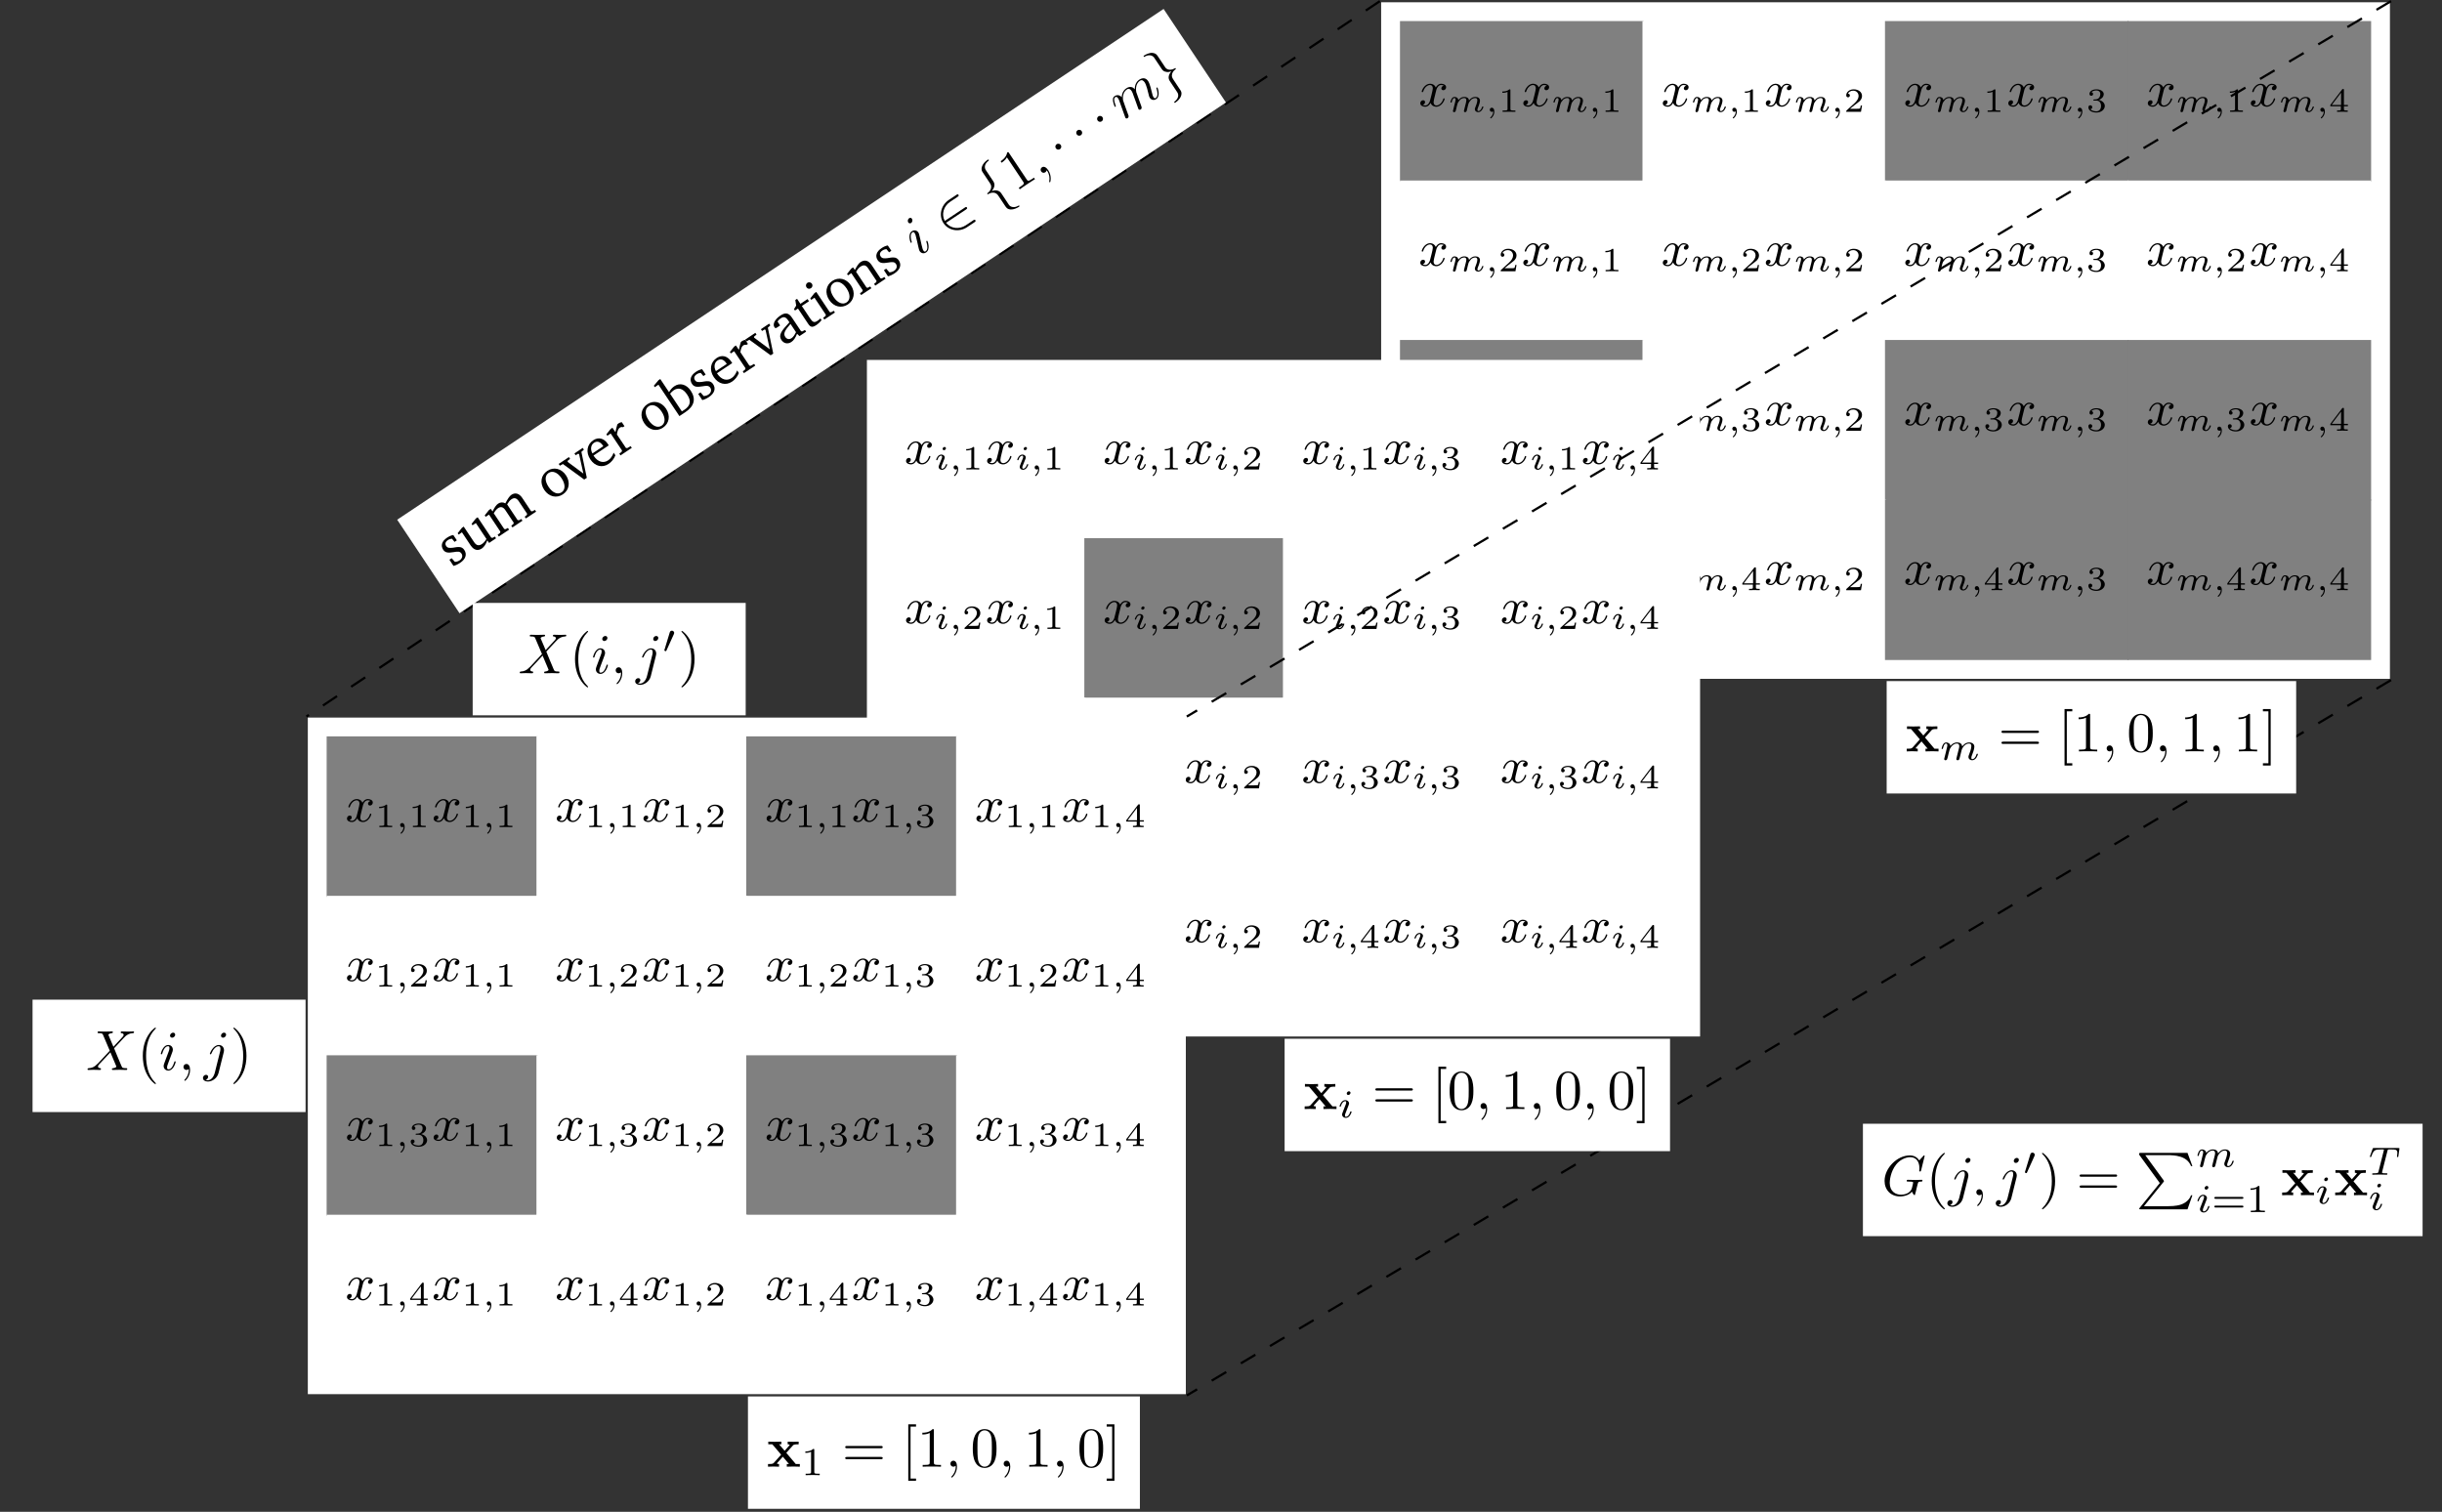 <svg xmlns="http://www.w3.org/2000/svg" xmlns:xlink="http://www.w3.org/1999/xlink" width="688.295" height="426.142" viewBox="0 0 688.295 426.142">
<rect x="0" y="0" width="688.295" height="426.142" fill="#333333" stroke="none"/>
<defs>
<g>
<g id="glyph-0-0">
<path d="M 7.047 -5.781 C 6.516 -5.688 6.359 -5.219 6.359 -5.016 C 6.359 -4.734 6.562 -4.5 6.906 -4.5 C 7.312 -4.5 7.703 -4.844 7.703 -5.344 C 7.703 -6 6.984 -6.328 6.312 -6.328 C 5.453 -6.328 4.953 -5.562 4.781 -5.266 C 4.516 -5.969 3.875 -6.328 3.188 -6.328 C 1.656 -6.328 0.828 -4.5 0.828 -4.125 C 0.828 -4 0.938 -3.953 1.031 -3.953 C 1.156 -3.953 1.203 -4.016 1.234 -4.109 C 1.672 -5.531 2.625 -5.969 3.156 -5.969 C 3.578 -5.969 3.953 -5.703 3.953 -5.031 C 3.953 -4.516 3.328 -2.219 3.156 -1.531 C 3.031 -1.094 2.609 -0.203 1.812 -0.203 C 1.531 -0.203 1.234 -0.297 1.094 -0.391 C 1.469 -0.453 1.766 -0.781 1.766 -1.156 C 1.766 -1.516 1.484 -1.672 1.219 -1.672 C 0.797 -1.672 0.422 -1.312 0.422 -0.828 C 0.422 -0.125 1.203 0.156 1.797 0.156 C 2.641 0.156 3.125 -0.531 3.328 -0.922 C 3.688 0.031 4.531 0.156 4.922 0.156 C 6.469 0.156 7.281 -1.703 7.281 -2.047 C 7.281 -2.125 7.234 -2.219 7.094 -2.219 C 6.938 -2.219 6.922 -2.156 6.859 -1.953 C 6.547 -0.922 5.703 -0.203 4.969 -0.203 C 4.547 -0.203 4.172 -0.453 4.172 -1.141 C 4.172 -1.453 4.359 -2.25 4.5 -2.797 C 4.547 -3.047 4.938 -4.594 4.969 -4.688 C 5.141 -5.203 5.562 -5.969 6.297 -5.969 C 6.562 -5.969 6.828 -5.922 7.047 -5.781 Z M 7.047 -5.781 "/>
</g>
<g id="glyph-1-0">
<path d="M 4.516 -0.828 C 4.469 -0.625 4.375 -0.281 4.375 -0.219 C 4.375 -0.016 4.547 0.094 4.719 0.094 C 4.891 0.094 5.047 -0.016 5.125 -0.156 C 5.141 -0.219 5.234 -0.547 5.281 -0.75 L 5.484 -1.609 C 5.562 -1.859 5.594 -2.031 5.656 -2.25 C 5.734 -2.562 6.078 -3.078 6.422 -3.422 C 6.609 -3.609 7.031 -3.891 7.547 -3.891 C 8.156 -3.891 8.156 -3.406 8.156 -3.234 C 8.156 -2.656 7.75 -1.641 7.578 -1.219 C 7.516 -1.047 7.453 -0.891 7.453 -0.734 C 7.453 -0.25 7.891 0.094 8.406 0.094 C 9.375 0.094 9.859 -1.172 9.859 -1.375 C 9.859 -1.391 9.844 -1.516 9.672 -1.516 C 9.531 -1.516 9.531 -1.453 9.469 -1.281 C 9.297 -0.719 8.891 -0.219 8.453 -0.219 C 8.312 -0.219 8.188 -0.281 8.188 -0.562 C 8.188 -0.75 8.25 -0.922 8.328 -1.125 C 8.438 -1.391 8.906 -2.547 8.906 -3.109 C 8.906 -3.891 8.312 -4.203 7.594 -4.203 C 7.062 -4.203 6.438 -4.016 5.812 -3.203 C 5.75 -3.922 5.188 -4.203 4.5 -4.203 C 4.016 -4.203 3.406 -4.062 2.797 -3.297 C 2.75 -4.031 2.078 -4.203 1.719 -4.203 C 1.359 -4.203 1.109 -3.984 0.938 -3.688 C 0.688 -3.281 0.578 -2.781 0.578 -2.75 C 0.578 -2.641 0.672 -2.609 0.75 -2.609 C 0.906 -2.609 0.922 -2.672 0.969 -2.828 C 1.156 -3.578 1.391 -3.891 1.688 -3.891 C 2.016 -3.891 2.031 -3.562 2.031 -3.406 C 2.031 -3.25 1.938 -2.875 1.875 -2.609 C 1.797 -2.344 1.703 -1.953 1.656 -1.75 C 1.594 -1.516 1.531 -1.266 1.469 -1.016 C 1.406 -0.75 1.281 -0.281 1.281 -0.219 C 1.281 -0.016 1.453 0.094 1.625 0.094 C 1.797 0.094 1.953 -0.016 2.031 -0.156 C 2.047 -0.219 2.141 -0.547 2.188 -0.75 L 2.391 -1.609 C 2.469 -1.859 2.5 -2.031 2.562 -2.25 C 2.641 -2.562 2.984 -3.078 3.328 -3.422 C 3.516 -3.609 3.938 -3.891 4.453 -3.891 C 5.062 -3.891 5.062 -3.406 5.062 -3.234 C 5.062 -3 4.969 -2.609 4.891 -2.312 Z M 4.516 -0.828 "/>
</g>
<g id="glyph-1-1">
<path d="M 2.203 -0.141 C 2.203 0.766 1.719 1.297 1.484 1.516 C 1.391 1.609 1.359 1.625 1.359 1.688 C 1.359 1.766 1.438 1.859 1.516 1.859 C 1.656 1.859 2.516 1.094 2.516 -0.078 C 2.516 -0.688 2.266 -1.156 1.797 -1.156 C 1.438 -1.156 1.234 -0.859 1.234 -0.578 C 1.234 -0.297 1.438 0 1.812 0 C 1.953 0 2.094 -0.031 2.203 -0.141 Z M 2.203 -0.141 "/>
</g>
<g id="glyph-1-2">
<path d="M 3.328 -5.953 C 3.328 -6.188 3.156 -6.344 2.938 -6.344 C 2.672 -6.344 2.391 -6.094 2.391 -5.812 C 2.391 -5.578 2.562 -5.438 2.781 -5.438 C 3.078 -5.438 3.328 -5.719 3.328 -5.953 Z M 2.75 -2.625 C 2.781 -2.719 2.875 -2.953 2.906 -3.031 C 2.938 -3.125 2.984 -3.219 2.984 -3.375 C 2.984 -3.922 2.5 -4.203 2.031 -4.203 C 1.047 -4.203 0.578 -2.953 0.578 -2.734 C 0.578 -2.688 0.625 -2.609 0.75 -2.609 C 0.891 -2.609 0.922 -2.656 0.938 -2.75 C 1.219 -3.672 1.719 -3.891 1.984 -3.891 C 2.172 -3.891 2.25 -3.766 2.25 -3.547 C 2.25 -3.359 2.188 -3.219 2.172 -3.156 L 1.672 -1.922 C 1.562 -1.656 1.562 -1.625 1.438 -1.312 C 1.312 -1.016 1.266 -0.891 1.266 -0.734 C 1.266 -0.25 1.703 0.094 2.219 0.094 C 3.188 0.094 3.672 -1.172 3.672 -1.375 C 3.672 -1.391 3.656 -1.516 3.484 -1.516 C 3.344 -1.516 3.344 -1.453 3.281 -1.281 C 3.125 -0.797 2.734 -0.219 2.25 -0.219 C 2.078 -0.219 2 -0.328 2 -0.562 C 2 -0.75 2.047 -0.891 2.172 -1.188 Z M 2.75 -2.625 "/>
</g>
<g id="glyph-2-0">
<path d="M 3.422 -6.062 C 3.422 -6.344 3.391 -6.344 3.109 -6.344 C 2.469 -5.734 1.5 -5.734 1.156 -5.734 L 1.156 -5.359 C 1.406 -5.359 2.031 -5.359 2.609 -5.625 L 2.609 -0.812 C 2.609 -0.5 2.609 -0.375 1.625 -0.375 L 1.219 -0.375 L 1.219 0 C 1.734 -0.031 2.484 -0.031 3.016 -0.031 C 3.547 -0.031 4.297 -0.031 4.828 0 L 4.828 -0.375 L 4.406 -0.375 C 3.422 -0.375 3.422 -0.5 3.422 -0.812 Z M 3.422 -6.062 "/>
</g>
<g id="glyph-2-1">
<path d="M 5.141 -1.781 L 4.781 -1.781 C 4.766 -1.656 4.672 -1.016 4.531 -0.922 C 4.453 -0.859 3.688 -0.859 3.547 -0.859 L 1.766 -0.859 L 2.984 -1.859 C 3.312 -2.109 4.156 -2.719 4.453 -3 C 4.75 -3.297 5.141 -3.781 5.141 -4.453 C 5.141 -5.656 4.062 -6.344 2.781 -6.344 C 1.547 -6.344 0.688 -5.531 0.688 -4.641 C 0.688 -4.156 1.094 -4.094 1.203 -4.094 C 1.438 -4.094 1.719 -4.266 1.719 -4.609 C 1.719 -4.828 1.594 -5.125 1.172 -5.125 C 1.391 -5.609 1.969 -5.969 2.641 -5.969 C 3.641 -5.969 4.172 -5.234 4.172 -4.453 C 4.172 -3.781 3.719 -3.078 3.062 -2.469 L 0.797 -0.406 C 0.703 -0.312 0.688 -0.297 0.688 0 L 4.844 0 Z M 5.141 -1.781 "/>
</g>
<g id="glyph-2-2">
<path d="M 2.812 -3.172 C 3.625 -3.172 4.156 -2.625 4.156 -1.656 C 4.156 -0.594 3.531 -0.141 2.828 -0.141 C 2.578 -0.141 1.594 -0.203 1.172 -0.75 C 1.531 -0.797 1.688 -1.047 1.688 -1.297 C 1.688 -1.625 1.453 -1.844 1.141 -1.844 C 0.891 -1.844 0.594 -1.688 0.594 -1.281 C 0.594 -0.328 1.656 0.203 2.859 0.203 C 4.281 0.203 5.219 -0.703 5.219 -1.656 C 5.219 -2.344 4.688 -3.078 3.547 -3.375 C 4.312 -3.625 4.922 -4.234 4.922 -5.016 C 4.922 -5.781 4.016 -6.344 2.875 -6.344 C 1.75 -6.344 0.906 -5.828 0.906 -5.047 C 0.906 -4.641 1.219 -4.531 1.406 -4.531 C 1.656 -4.531 1.922 -4.703 1.922 -5.031 C 1.922 -5.328 1.703 -5.5 1.453 -5.531 C 1.906 -6.031 2.766 -6.031 2.859 -6.031 C 3.344 -6.031 3.953 -5.797 3.953 -5.016 C 3.953 -4.484 3.656 -3.578 2.703 -3.516 C 2.531 -3.5 2.266 -3.484 2.188 -3.484 C 2.094 -3.469 1.984 -3.469 1.984 -3.328 C 1.984 -3.172 2.094 -3.172 2.25 -3.172 Z M 2.812 -3.172 "/>
</g>
<g id="glyph-2-3">
<path d="M 5.391 -1.562 L 5.391 -1.938 L 4.266 -1.938 L 4.266 -6.156 C 4.266 -6.375 4.266 -6.438 4.031 -6.438 C 3.859 -6.438 3.844 -6.422 3.75 -6.297 L 0.438 -1.938 L 0.438 -1.562 L 3.406 -1.562 L 3.406 -0.797 C 3.406 -0.484 3.406 -0.375 2.609 -0.375 L 2.328 -0.375 L 2.328 0 C 2.516 -0.016 3.422 -0.031 3.844 -0.031 C 4.266 -0.031 5.156 -0.016 5.344 0 L 5.344 -0.375 L 5.062 -0.375 C 4.266 -0.375 4.266 -0.484 4.266 -0.797 L 4.266 -1.562 Z M 3.469 -5.406 L 3.469 -1.938 L 0.844 -1.938 Z M 3.469 -5.406 "/>
</g>
<g id="glyph-3-0">
<path d="M 0.406 -9.234 C -0.156 -9.141 -0.734 -8.891 -1.328 -8.5 C -2.828 -7.5 -3.219 -6.25 -2.438 -5.078 C -1.844 -4.188 -0.984 -4.172 0.469 -4.406 C 1.609 -4.594 2.25 -4.688 2.719 -4 C 3.125 -3.375 2.938 -2.594 2.172 -2.078 C 1.797 -1.828 1.359 -1.688 0.859 -1.656 L -0.047 -2.688 L -0.688 -2.266 L 0.453 -0.531 C 1.031 -0.656 1.672 -0.953 2.359 -1.406 C 3.906 -2.453 4.328 -3.797 3.5 -5.031 C 3.188 -5.516 2.719 -5.797 2.25 -5.828 C 1.562 -5.906 0.953 -5.75 0.328 -5.656 C -0.641 -5.547 -1.219 -5.547 -1.594 -6.125 C -2 -6.719 -1.828 -7.328 -1.125 -7.797 C -0.812 -8.016 -0.438 -8.156 0.031 -8.188 L 0.766 -7.297 L 1.406 -7.734 Z M 0.406 -9.234 "/>
</g>
<g id="glyph-3-1">
<path d="M -2.438 -7.75 L -3.656 -6.219 L -3.391 -5.828 L -2.453 -6.469 L 0.016 -2.75 C 0.906 -1.438 2.016 -1.156 3.156 -1.906 C 3.797 -2.344 4.297 -3.109 4.703 -4.203 L 5.203 -3.469 L 7.156 -4.781 L 6.828 -5.266 L 6.188 -4.906 L 5.812 -4.953 L 1.984 -10.703 L 1.469 -10.359 L 0.266 -8.844 L 0.531 -8.453 L 1.469 -9.078 L 4.453 -4.594 C 4.094 -3.953 3.672 -3.484 3.188 -3.156 C 2.297 -2.578 1.594 -2.75 0.969 -3.703 L -1.953 -8.078 Z M -2.438 -7.75 "/>
</g>
<g id="glyph-3-2">
<path d="M 2.25 -9.609 C 1.578 -9.984 0.875 -9.969 0.219 -9.531 C -0.344 -9.156 -0.828 -8.422 -1.359 -7.328 L -1.859 -8.062 L -2.359 -7.734 L -3.562 -6.219 L -3.297 -5.812 L -2.359 -6.438 L 0.844 -1.641 L 0.766 -1.297 L 0.078 -0.75 L 0.406 -0.266 L 3.297 -2.188 L 2.969 -2.672 L 2.312 -2.328 L 1.938 -2.375 L -1.016 -6.812 C -0.625 -7.484 -0.234 -7.969 0.188 -8.25 C 0.984 -8.781 1.656 -8.594 2.266 -7.672 L 4.609 -4.156 L 4.531 -3.812 L 3.922 -3.312 L 4.25 -2.828 L 7.078 -4.719 L 6.75 -5.203 L 6.094 -4.844 L 5.703 -4.891 L 2.75 -9.328 C 3.141 -9.969 3.531 -10.484 3.953 -10.75 C 4.781 -11.312 5.438 -11.109 6.047 -10.188 L 8.391 -6.672 L 8.297 -6.312 L 7.703 -5.844 L 8.031 -5.359 L 10.922 -7.281 L 10.594 -7.766 L 9.859 -7.359 L 9.5 -7.406 L 7.016 -11.141 C 6.141 -12.453 5 -12.719 3.953 -12.016 C 3.438 -11.672 2.891 -10.859 2.25 -9.609 Z M 2.25 -9.609 "/>
</g>
<g id="glyph-3-3">
<path d="M -0.766 -8.875 C -2.562 -7.672 -2.938 -5.484 -1.625 -3.516 C -0.328 -1.562 1.859 -1.078 3.641 -2.266 C 5.406 -3.438 5.812 -5.656 4.516 -7.609 C 3.203 -9.578 1.016 -10.062 -0.766 -8.875 Z M -0.391 -8.297 C 0.672 -9 2.125 -8.5 3.266 -6.781 C 4.406 -5.062 4.328 -3.531 3.266 -2.828 C 2.203 -2.109 0.75 -2.641 -0.391 -4.344 C -1.547 -6.078 -1.469 -7.578 -0.391 -8.297 Z M -0.391 -8.297 "/>
</g>
<g id="glyph-3-4">
<path d="M -4.312 -6.328 L -3.984 -5.828 L -3.125 -6.297 L 2.875 -1.922 L 3.609 -2.406 L 2.078 -9.719 L 2.781 -10.344 L 2.453 -10.844 L 0.125 -9.281 L 0.453 -8.781 L 1.203 -9.219 L 1.438 -9.062 L 2.641 -3.609 L -1.797 -6.906 L -1.766 -7.234 L -1.109 -7.75 L -1.438 -8.25 Z M -4.312 -6.328 "/>
</g>
<g id="glyph-3-5">
<path d="M 4.984 -5.359 C 4.578 -4.344 4.094 -3.641 3.422 -3.203 C 2.094 -2.312 0.531 -2.719 -0.609 -4.422 L -0.703 -4.562 L 3.594 -7.422 C 3.5 -7.578 3.422 -7.703 3.328 -7.844 C 2.234 -9.484 0.672 -9.828 -0.781 -8.859 C -2.562 -7.672 -2.922 -5.469 -1.594 -3.469 C -0.297 -1.531 1.766 -1.016 3.531 -2.188 C 4.359 -2.734 5.047 -3.562 5.469 -4.625 Z M 2.062 -7.188 L -1 -5.156 C -1.672 -6.328 -1.422 -7.594 -0.562 -8.156 C 0.328 -8.75 1.203 -8.469 1.922 -7.406 Z M 2.062 -7.188 "/>
</g>
<g id="glyph-3-6">
<path d="M 0.406 -0.266 L 3.594 -2.391 L 3.266 -2.875 L 2.312 -2.328 L 1.938 -2.375 L -0.594 -6.156 C -0.469 -7.156 -0.219 -7.797 0.203 -8.078 C 0.484 -8.266 0.781 -8.312 1.094 -8.219 L 1.531 -8.5 L 0.766 -9.641 C 0.391 -9.578 0.125 -9.469 -0.141 -9.297 C -0.25 -9.219 -0.375 -9.141 -0.469 -9.031 C -0.688 -8.328 -0.875 -7.609 -1.016 -6.812 L -1.859 -8.062 L -2.359 -7.734 L -3.562 -6.219 L -3.297 -5.812 L -2.359 -6.438 L 0.844 -1.641 L 0.734 -1.281 L 0.078 -0.75 Z M 0.406 -0.266 "/>
</g>
<g id="glyph-3-7">
<path d="M -4.75 -10.891 L -6.062 -9.328 L -5.797 -8.922 L -4.766 -9.625 L 1.141 -0.766 L 2.828 -1.891 C 5.359 -3.562 5.859 -5.641 4.344 -7.922 C 3.156 -9.719 1.281 -10.25 -0.266 -9.203 C -0.859 -8.812 -1.359 -8.266 -1.781 -7.516 L -4.25 -11.219 Z M 1.828 -2.094 L -1.484 -7.078 C -1.141 -7.5 -0.797 -7.844 -0.453 -8.062 C 0.859 -8.938 2.203 -8.531 3.312 -6.859 C 4.531 -5.047 4.281 -3.719 2.562 -2.562 C 2.5 -2.531 2.25 -2.359 1.828 -2.094 Z M 1.828 -2.094 "/>
</g>
<g id="glyph-3-8">
<path d="M 3.906 -3.719 L 4.594 -3.062 L 6.469 -4.312 L 6.141 -4.797 L 5.406 -4.391 L 5.031 -4.438 L 2.469 -8.281 C 1.578 -9.609 0.609 -9.797 -0.781 -8.859 C -2.438 -7.75 -3 -6.391 -2.469 -5.578 C -2.25 -5.266 -2.094 -5.25 -1.781 -5.453 L -0.859 -6.062 L -1.594 -7.172 C -1.359 -7.547 -1.062 -7.844 -0.734 -8.047 C 0.219 -8.688 0.781 -8.422 1.469 -7.391 L 1.75 -6.953 C -0.484 -4.547 -1.422 -3.359 -0.5 -1.969 C 0.156 -0.984 1.266 -0.719 2.312 -1.406 C 2.953 -1.828 3.469 -2.578 3.906 -3.719 Z M 3.609 -4.172 C 3.203 -3.328 2.797 -2.766 2.359 -2.484 C 1.703 -2.031 1.016 -2.188 0.578 -2.844 C -0.062 -3.812 0.531 -4.734 2.062 -6.5 Z M 3.609 -4.172 "/>
</g>
<g id="glyph-3-9">
<path d="M -2.547 -6.359 L 0.312 -2.078 C 0.938 -1.125 1.469 -0.938 2.562 -1.656 C 3.094 -2 3.625 -2.484 4.109 -3.094 L 3.781 -3.578 C 3.516 -3.312 3.25 -3.078 2.953 -2.891 C 2.016 -2.266 1.562 -2.562 0.875 -3.578 L -1.453 -7.078 L 0.562 -8.422 L 0.156 -9.031 L -1.859 -7.688 L -2.797 -9.094 L -3.297 -8.766 L -3.047 -7.188 L -3.656 -6.203 L -3.391 -5.797 Z M -2.547 -6.359 "/>
</g>
<g id="glyph-3-10">
<path d="M -4.312 -10.672 C -4.734 -10.375 -4.844 -9.812 -4.562 -9.391 C -4.281 -8.953 -3.719 -8.859 -3.297 -9.156 C -2.875 -9.422 -2.75 -9.969 -3.031 -10.406 C -3.312 -10.812 -3.891 -10.938 -4.312 -10.672 Z M -2.312 -7.766 L -3.5 -6.266 L -3.234 -5.859 L -2.312 -6.469 L 0.891 -1.672 L 0.812 -1.328 L 0.141 -0.797 L 0.469 -0.312 L 3.453 -2.297 L 3.125 -2.781 L 2.375 -2.359 L 1.984 -2.406 L -1.812 -8.094 Z M -2.312 -7.766 "/>
</g>
<g id="glyph-3-11">
<path d="M 0.406 -0.266 L 3.297 -2.188 L 2.969 -2.672 L 2.312 -2.328 L 1.938 -2.375 L -1.016 -6.812 C -0.641 -7.469 -0.25 -7.953 0.156 -8.234 C 1.156 -8.891 1.766 -8.734 2.406 -7.766 L 4.75 -4.25 L 4.672 -3.906 L 4.062 -3.406 L 4.391 -2.922 L 7.297 -4.859 L 6.969 -5.344 L 6.219 -4.938 L 5.859 -4.984 L 3.375 -8.719 C 2.484 -10.047 1.391 -10.312 0.234 -9.547 C -0.344 -9.156 -0.797 -8.406 -1.359 -7.328 L -1.859 -8.062 L -2.359 -7.734 L -3.562 -6.219 L -3.297 -5.812 L -2.359 -6.438 L 0.844 -1.641 L 0.766 -1.297 L 0.078 -0.75 Z M 0.406 -0.266 "/>
</g>
<g id="glyph-4-0">
<path d="M -1.766 -10.766 C -1.938 -11.047 -2.25 -11.141 -2.562 -10.922 C -2.922 -10.688 -3.047 -10.109 -2.812 -9.75 C -2.656 -9.5 -2.297 -9.391 -1.984 -9.594 C -1.672 -9.812 -1.5 -10.375 -1.766 -10.766 Z M 0.562 -5.141 C 0.453 -5.609 0.438 -5.641 0.328 -6.094 C 0.25 -6.422 0.219 -6.656 0.047 -6.906 C -0.344 -7.5 -1.109 -7.703 -1.781 -7.266 C -3.016 -6.438 -2.219 -4.188 -2.141 -4.078 C -2.062 -3.938 -1.938 -4.016 -1.906 -4.031 C -1.781 -4.125 -1.781 -4.156 -1.859 -4.406 C -2.312 -5.906 -2.062 -6.656 -1.609 -6.953 C -1.5 -7.031 -1.281 -7.172 -1 -6.75 C -0.812 -6.469 -0.719 -6.125 -0.688 -5.969 C -0.562 -5.562 -0.125 -3.609 0.031 -2.906 C 0.141 -2.484 0.234 -1.922 0.422 -1.641 C 0.844 -1.016 1.609 -0.859 2.234 -1.297 C 3.484 -2.125 2.703 -4.344 2.609 -4.469 C 2.516 -4.609 2.391 -4.531 2.359 -4.516 C 2.234 -4.422 2.266 -4.375 2.344 -4.125 C 2.656 -3.141 2.75 -2.031 2.078 -1.594 C 1.859 -1.438 1.672 -1.5 1.469 -1.812 C 1.25 -2.141 1.203 -2.391 0.953 -3.391 Z M 0.562 -5.141 "/>
</g>
<g id="glyph-4-1">
<path d="M 2.672 -1.812 C 2.094 -2.688 1.422 -2.969 0.906 -2.641 C 0.469 -2.344 0.438 -1.828 0.672 -1.469 C 0.922 -1.109 1.406 -0.938 1.844 -1.234 C 2 -1.328 2.141 -1.5 2.188 -1.703 C 2.219 -1.75 2.219 -1.766 2.219 -1.781 C 2.234 -1.781 2.266 -1.781 2.375 -1.609 C 3.031 -0.625 3.109 0.453 2.969 1.203 C 2.922 1.438 2.938 1.453 2.969 1.5 C 3.016 1.594 3.125 1.609 3.188 1.562 C 3.328 1.469 3.703 -0.266 2.672 -1.812 Z M 2.672 -1.812 "/>
</g>
<g id="glyph-4-2">
<path d="M 0.656 -1.562 C 0.734 -1.328 0.859 -0.953 0.906 -0.891 C 1.062 -0.656 1.328 -0.688 1.531 -0.812 C 1.688 -0.922 1.844 -1.188 1.781 -1.5 C 1.766 -1.547 1.516 -2.266 1.359 -2.656 L 0.859 -4.031 C 0.734 -4.375 0.641 -4.734 0.5 -5.078 C 0.406 -5.344 0.25 -5.781 0.234 -5.844 C 0.156 -6.391 0.047 -8.062 1.312 -8.906 C 1.906 -9.312 2.359 -8.906 2.656 -8.453 C 2.859 -8.125 3.031 -7.688 3.172 -7.219 L 3.828 -5.438 L 4.25 -4.25 C 4.359 -3.969 4.531 -3.406 4.578 -3.344 C 4.734 -3.109 5.016 -3.141 5.203 -3.266 C 5.625 -3.547 5.484 -3.922 5.297 -4.406 C 4.984 -5.281 4.203 -7.531 3.969 -8.125 C 3.906 -8.328 3.531 -10.391 4.984 -11.344 C 5.547 -11.734 6 -11.375 6.328 -10.891 C 6.828 -10.141 7.266 -8.25 7.469 -7.391 C 7.562 -7 7.594 -6.797 7.781 -6.531 C 8.203 -5.906 8.969 -5.766 9.578 -6.188 C 10.828 -7.016 10.031 -9.266 9.953 -9.375 C 9.859 -9.516 9.75 -9.438 9.703 -9.406 C 9.578 -9.312 9.609 -9.266 9.688 -9.031 C 9.953 -8.188 10.156 -6.969 9.422 -6.484 C 9.203 -6.344 9.016 -6.406 8.812 -6.719 C 8.594 -7.047 8.5 -7.453 8.422 -7.812 C 8.219 -8.656 7.797 -10.5 7.297 -11.266 C 6.719 -12.125 5.812 -12.312 4.812 -11.656 C 3.828 -11 3.547 -9.969 3.516 -8.938 C 3.391 -9.109 3.062 -9.531 2.469 -9.594 C 1.953 -9.656 1.469 -9.438 1.156 -9.219 C -0.047 -8.422 -0.125 -7.141 -0.141 -6.688 C -0.703 -7.406 -1.547 -7.422 -2.141 -7.016 C -2.734 -6.625 -2.641 -5.938 -2.594 -5.625 C -2.516 -5 -2.172 -4.109 -2.141 -4.078 C -2.062 -3.938 -1.938 -4.016 -1.906 -4.031 C -1.781 -4.125 -1.766 -4.141 -1.891 -4.5 C -2.297 -5.578 -2.438 -6.406 -1.969 -6.719 C -1.75 -6.859 -1.484 -6.891 -1.156 -6.391 C -0.969 -6.109 -0.906 -5.938 -0.625 -5.125 Z M 0.656 -1.562 "/>
</g>
<g id="glyph-5-0">
<path d="M 5.219 -7.875 C 5.438 -8.031 5.672 -8.188 5.5 -8.453 C 5.312 -8.719 5.078 -8.562 4.859 -8.406 L -0.75 -4.672 C -1.766 -6.547 -1.078 -8.844 0.781 -10.078 L 2.844 -11.453 C 3.062 -11.609 3.297 -11.766 3.125 -12.016 C 2.938 -12.297 2.703 -12.141 2.484 -11.984 L 0.391 -10.594 C -1.859 -9.094 -2.516 -6.156 -1.109 -4.047 C 0.297 -1.938 3.266 -1.406 5.516 -2.906 L 7.609 -4.297 C 7.828 -4.453 8.062 -4.609 7.875 -4.875 C 7.703 -5.141 7.469 -4.984 7.25 -4.828 L 5.188 -3.453 C 3.328 -2.219 0.953 -2.484 -0.391 -4.141 Z M 5.219 -7.875 "/>
</g>
<g id="glyph-5-1">
<path d="M -1.688 -10.672 C -2.047 -11.203 -2.266 -12.281 -0.891 -13.328 C -0.812 -13.375 -0.812 -13.469 -0.859 -13.547 C -0.969 -13.703 -1.078 -13.641 -1.234 -13.531 C -2.547 -12.656 -3.297 -11.172 -2.656 -10.172 L -0.641 -7.156 C -0.297 -6.641 -0.016 -6.219 -0.25 -5.422 C -0.453 -4.75 -0.953 -4.375 -1.25 -4.156 C -1.297 -4.125 -1.312 -4.016 -1.25 -3.938 C -1.156 -3.797 -1.078 -3.859 -0.938 -3.938 C -0.031 -4.469 0.906 -4.422 1.5 -3.859 C 1.625 -3.75 1.656 -3.719 1.969 -3.25 L 3.719 -0.625 C 4.094 -0.062 4.359 0.359 5.344 0.438 C 6.109 0.484 7.094 0.047 7.594 -0.281 C 7.75 -0.391 7.859 -0.453 7.766 -0.609 C 7.672 -0.734 7.594 -0.688 7.453 -0.609 C 6.578 -0.094 5.641 -0.109 5.031 -0.641 C 4.906 -0.75 4.891 -0.781 4.578 -1.25 L 2.734 -4.031 C 2.312 -4.641 2.062 -4.781 1.359 -4.938 C 0.891 -5.016 0.422 -4.906 -0.016 -4.766 C 0.859 -5.781 0.938 -6.719 0.422 -7.5 Z M -1.688 -10.672 "/>
</g>
<g id="glyph-5-2">
<path d="M 0.328 -5 C 0.078 -5.375 -0.453 -5.484 -0.828 -5.234 C -1.219 -4.969 -1.312 -4.453 -1.062 -4.078 C -0.812 -3.688 -0.281 -3.578 0.109 -3.844 C 0.484 -4.094 0.578 -4.609 0.328 -5 Z M 0.328 -5 "/>
</g>
<g id="glyph-5-3">
<path d="M 3.891 -0.359 C 4.25 0.172 4.469 1.25 3.078 2.312 C 3.016 2.359 3 2.453 3.062 2.531 C 3.156 2.688 3.297 2.578 3.422 2.5 C 4.703 1.656 5.516 0.188 4.844 -0.844 L 2.844 -3.859 C 2.5 -4.391 2.219 -4.797 2.453 -5.594 C 2.656 -6.281 3.141 -6.625 3.422 -6.844 C 3.5 -6.906 3.5 -6.984 3.453 -7.078 C 3.359 -7.219 3.281 -7.172 3.125 -7.078 C 2.219 -6.562 1.266 -6.594 0.703 -7.141 C 0.562 -7.266 0.547 -7.312 0.234 -7.781 L -1.516 -10.406 C -1.891 -10.969 -2.172 -11.375 -3.141 -11.469 C -3.938 -11.516 -4.953 -11.047 -5.406 -10.75 C -5.531 -10.672 -5.672 -10.562 -5.562 -10.406 C -5.469 -10.266 -5.391 -10.328 -5.25 -10.422 C -4.391 -10.906 -3.438 -10.922 -2.828 -10.359 C -2.719 -10.266 -2.688 -10.234 -2.391 -9.766 L -0.531 -6.984 C -0.125 -6.375 0.141 -6.219 0.844 -6.094 C 1.312 -5.984 1.781 -6.125 2.219 -6.266 C 1.344 -5.234 1.266 -4.297 1.781 -3.531 Z M 3.891 -0.359 "/>
</g>
<g id="glyph-6-0">
<path d="M -1.766 -11.078 C -1.969 -11.391 -1.984 -11.406 -2.281 -11.203 C -2.547 -9.812 -3.719 -9.031 -4.125 -8.75 L -3.844 -8.328 C -3.594 -8.516 -2.812 -9.031 -2.359 -9.844 L 2.219 -2.984 C 2.531 -2.516 2.594 -2.344 1.391 -1.547 L 0.984 -1.266 L 1.266 -0.844 C 1.688 -1.172 2.844 -1.953 3.375 -2.297 C 3.891 -2.641 5.047 -3.422 5.547 -3.703 L 5.266 -4.125 L 4.844 -3.828 C 3.641 -3.031 3.516 -3.156 3.203 -3.641 Z M -1.766 -11.078 "/>
</g>
<g id="glyph-7-0">
<path d="M 7.719 -6.531 L 6.375 -9.703 C 6.328 -9.828 6.297 -9.891 6.297 -9.906 C 6.297 -10 6.562 -10.312 7.234 -10.375 C 7.391 -10.391 7.562 -10.406 7.562 -10.672 C 7.562 -10.859 7.359 -10.859 7.312 -10.859 C 6.672 -10.859 5.984 -10.812 5.312 -10.812 C 4.922 -10.812 3.922 -10.859 3.531 -10.859 C 3.438 -10.859 3.25 -10.859 3.25 -10.547 C 3.25 -10.375 3.406 -10.375 3.609 -10.375 C 4.562 -10.375 4.656 -10.219 4.797 -9.859 L 6.688 -5.422 L 3.328 -1.812 L 3.125 -1.641 C 2.344 -0.797 1.594 -0.547 0.781 -0.5 C 0.578 -0.484 0.422 -0.484 0.422 -0.172 C 0.422 -0.156 0.422 0 0.641 0 C 1.109 0 1.641 -0.047 2.125 -0.047 C 2.719 -0.047 3.344 0 3.906 0 C 4.016 0 4.203 0 4.203 -0.312 C 4.203 -0.484 4.047 -0.5 4.016 -0.5 C 3.859 -0.516 3.375 -0.547 3.375 -0.984 C 3.375 -1.234 3.609 -1.5 3.797 -1.703 L 5.422 -3.422 L 6.859 -4.984 L 8.469 -1.172 C 8.531 -1 8.547 -0.984 8.547 -0.953 C 8.547 -0.828 8.234 -0.562 7.625 -0.5 C 7.438 -0.484 7.297 -0.469 7.297 -0.188 C 7.297 0 7.469 0 7.547 0 C 7.984 0 9.094 -0.047 9.547 -0.047 C 9.938 -0.047 10.906 0 11.312 0 C 11.422 0 11.609 0 11.609 -0.297 C 11.609 -0.5 11.453 -0.5 11.328 -0.5 C 10.266 -0.516 10.234 -0.562 9.953 -1.188 C 9.344 -2.672 8.266 -5.156 7.906 -6.109 C 8.984 -7.219 10.656 -9.109 11.172 -9.562 C 11.625 -9.938 12.234 -10.328 13.188 -10.375 C 13.391 -10.391 13.531 -10.391 13.531 -10.688 C 13.531 -10.703 13.531 -10.859 13.328 -10.859 C 12.859 -10.859 12.328 -10.812 11.828 -10.812 C 11.25 -10.812 10.641 -10.859 10.062 -10.859 C 9.969 -10.859 9.766 -10.859 9.766 -10.547 C 9.766 -10.438 9.844 -10.391 9.953 -10.375 C 10.094 -10.359 10.594 -10.328 10.594 -9.875 C 10.594 -9.656 10.422 -9.453 10.297 -9.312 Z M 7.719 -6.531 "/>
</g>
<g id="glyph-7-1">
<path d="M 4.516 -9.938 C 4.516 -10.266 4.297 -10.516 3.922 -10.516 C 3.5 -10.516 3.062 -10.094 3.062 -9.672 C 3.062 -9.375 3.297 -9.094 3.672 -9.094 C 4.047 -9.094 4.516 -9.469 4.516 -9.938 Z M 3.312 -3.953 C 3.5 -4.422 3.5 -4.453 3.656 -4.891 C 3.781 -5.203 3.859 -5.422 3.859 -5.719 C 3.859 -6.438 3.359 -7.031 2.562 -7.031 C 1.062 -7.031 0.469 -4.719 0.469 -4.578 C 0.469 -4.422 0.625 -4.422 0.656 -4.422 C 0.812 -4.422 0.828 -4.453 0.906 -4.703 C 1.344 -6.203 1.969 -6.688 2.516 -6.688 C 2.641 -6.688 2.906 -6.688 2.906 -6.172 C 2.906 -5.844 2.797 -5.5 2.734 -5.344 C 2.609 -4.938 1.891 -3.078 1.641 -2.406 C 1.484 -1.984 1.266 -1.469 1.266 -1.125 C 1.266 -0.375 1.812 0.172 2.578 0.172 C 4.078 0.172 4.656 -2.125 4.656 -2.281 C 4.656 -2.438 4.516 -2.438 4.469 -2.438 C 4.312 -2.438 4.312 -2.391 4.234 -2.141 C 3.938 -1.141 3.422 -0.172 2.609 -0.172 C 2.344 -0.172 2.234 -0.328 2.234 -0.703 C 2.234 -1.094 2.328 -1.312 2.688 -2.297 Z M 3.312 -3.953 "/>
</g>
<g id="glyph-7-2">
<path d="M 3.234 -0.016 C 3.234 -1.062 2.828 -1.688 2.219 -1.688 C 1.688 -1.688 1.375 -1.281 1.375 -0.844 C 1.375 -0.406 1.688 0 2.219 0 C 2.406 0 2.609 -0.062 2.766 -0.203 C 2.812 -0.234 2.828 -0.25 2.844 -0.25 C 2.859 -0.25 2.875 -0.234 2.875 -0.016 C 2.875 1.156 2.328 2.109 1.797 2.641 C 1.625 2.812 1.625 2.844 1.625 2.891 C 1.625 3 1.703 3.062 1.781 3.062 C 1.953 3.062 3.234 1.844 3.234 -0.016 Z M 3.234 -0.016 "/>
</g>
<g id="glyph-7-3">
<path d="M 6.312 -9.938 C 6.312 -10.25 6.094 -10.516 5.703 -10.516 C 5.344 -10.516 4.875 -10.141 4.875 -9.672 C 4.875 -9.359 5.094 -9.094 5.453 -9.094 C 5.891 -9.094 6.312 -9.516 6.312 -9.938 Z M 3.125 0.797 C 2.812 2 2.047 2.906 1.156 2.906 C 1.062 2.906 0.828 2.906 0.547 2.766 C 1.016 2.656 1.25 2.25 1.25 1.922 C 1.25 1.672 1.078 1.375 0.656 1.375 C 0.25 1.375 -0.203 1.703 -0.203 2.281 C -0.203 2.906 0.422 3.266 1.188 3.266 C 2.312 3.266 3.781 2.422 4.188 0.844 L 5.641 -4.984 C 5.719 -5.297 5.719 -5.516 5.719 -5.562 C 5.719 -6.469 5.062 -7.031 4.266 -7.031 C 2.641 -7.031 1.734 -4.719 1.734 -4.578 C 1.734 -4.422 1.891 -4.422 1.922 -4.422 C 2.062 -4.422 2.078 -4.438 2.219 -4.734 C 2.609 -5.703 3.344 -6.688 4.219 -6.688 C 4.438 -6.688 4.719 -6.609 4.719 -5.953 C 4.719 -5.578 4.672 -5.406 4.609 -5.141 Z M 3.125 0.797 "/>
</g>
<g id="glyph-7-4">
<path d="M 12.094 -11.062 C 12.094 -11.109 12.062 -11.219 11.906 -11.219 C 11.859 -11.219 11.844 -11.203 11.672 -11.016 L 10.562 -9.797 C 10.422 -10.016 9.688 -11.219 7.922 -11.219 C 4.375 -11.219 0.797 -7.703 0.797 -4.016 C 0.797 -1.484 2.562 0.344 5.141 0.344 C 5.844 0.344 6.547 0.203 7.125 -0.031 C 7.922 -0.344 8.219 -0.688 8.516 -1 C 8.656 -0.609 9.062 -0.016 9.219 -0.016 C 9.312 -0.016 9.344 -0.062 9.344 -0.078 C 9.375 -0.109 9.531 -0.719 9.609 -1.047 L 9.906 -2.281 C 9.969 -2.547 10.047 -2.812 10.109 -3.078 C 10.297 -3.797 10.312 -3.828 11.219 -3.844 C 11.297 -3.844 11.469 -3.859 11.469 -4.172 C 11.469 -4.281 11.391 -4.344 11.266 -4.344 C 10.891 -4.344 9.953 -4.297 9.594 -4.297 C 9.094 -4.297 7.859 -4.344 7.359 -4.344 C 7.219 -4.344 7.031 -4.344 7.031 -4.031 C 7.031 -3.844 7.156 -3.844 7.5 -3.844 C 7.531 -3.844 7.984 -3.844 8.344 -3.812 C 8.766 -3.766 8.844 -3.719 8.844 -3.516 C 8.844 -3.375 8.672 -2.656 8.516 -2.062 C 8.062 -0.312 6 -0.141 5.438 -0.141 C 3.906 -0.141 2.25 -1.047 2.25 -3.484 C 2.25 -3.984 2.406 -6.594 4.078 -8.672 C 4.938 -9.75 6.469 -10.719 8.047 -10.719 C 9.672 -10.719 10.609 -9.5 10.609 -7.656 C 10.609 -7.016 10.562 -7 10.562 -6.844 C 10.562 -6.688 10.734 -6.688 10.797 -6.688 C 11 -6.688 11 -6.719 11.094 -7 Z M 12.094 -11.062 "/>
</g>
<g id="glyph-8-0">
<path d="M 5.266 3.812 C 5.266 3.766 5.266 3.734 5 3.469 C 3 1.469 2.5 -1.547 2.5 -3.984 C 2.5 -6.75 3.109 -9.516 5.062 -11.5 C 5.266 -11.688 5.266 -11.719 5.266 -11.766 C 5.266 -11.875 5.203 -11.938 5.109 -11.938 C 4.953 -11.938 3.516 -10.844 2.578 -8.828 C 1.766 -7.078 1.578 -5.312 1.578 -3.984 C 1.578 -2.734 1.75 -0.812 2.625 0.984 C 3.578 2.938 4.953 3.984 5.109 3.984 C 5.203 3.984 5.266 3.922 5.266 3.812 Z M 5.266 3.812 "/>
</g>
<g id="glyph-8-1">
<path d="M 4.594 -3.984 C 4.594 -5.219 4.422 -7.141 3.547 -8.938 C 2.594 -10.891 1.219 -11.938 1.062 -11.938 C 0.969 -11.938 0.906 -11.859 0.906 -11.766 C 0.906 -11.719 0.906 -11.688 1.203 -11.406 C 2.766 -9.828 3.672 -7.297 3.672 -3.984 C 3.672 -1.25 3.078 1.547 1.109 3.547 C 0.906 3.734 0.906 3.766 0.906 3.812 C 0.906 3.906 0.969 3.984 1.062 3.984 C 1.219 3.984 2.656 2.891 3.594 0.875 C 4.406 -0.875 4.594 -2.641 4.594 -3.984 Z M 4.594 -3.984 "/>
</g>
<g id="glyph-8-2">
<path d="M 10.922 -5.203 C 11.172 -5.203 11.469 -5.203 11.469 -5.516 C 11.469 -5.844 11.172 -5.844 10.938 -5.844 L 1.422 -5.844 C 1.188 -5.844 0.891 -5.844 0.891 -5.516 C 0.891 -5.203 1.188 -5.203 1.438 -5.203 Z M 10.938 -2.109 C 11.172 -2.109 11.469 -2.109 11.469 -2.438 C 11.469 -2.75 11.172 -2.75 10.922 -2.75 L 1.438 -2.75 C 1.188 -2.75 0.891 -2.75 0.891 -2.438 C 0.891 -2.109 1.188 -2.109 1.422 -2.109 Z M 10.938 -2.109 "/>
</g>
<g id="glyph-8-3">
<path d="M 4.062 3.984 L 4.062 3.344 L 2.516 3.344 L 2.516 -11.297 L 4.062 -11.297 L 4.062 -11.938 L 1.875 -11.938 L 1.875 3.984 Z M 4.062 3.984 "/>
</g>
<g id="glyph-8-4">
<path d="M 4.672 -10.188 C 4.672 -10.562 4.672 -10.594 4.312 -10.594 C 3.328 -9.578 1.922 -9.578 1.422 -9.578 L 1.422 -9.078 C 1.734 -9.078 2.672 -9.078 3.5 -9.5 L 3.5 -1.25 C 3.5 -0.688 3.453 -0.5 2.016 -0.5 L 1.516 -0.5 L 1.516 0 C 2.062 -0.047 3.453 -0.047 4.094 -0.047 C 4.719 -0.047 6.109 -0.047 6.672 0 L 6.672 -0.5 L 6.156 -0.5 C 4.719 -0.5 4.672 -0.672 4.672 -1.25 Z M 4.672 -10.188 "/>
</g>
<g id="glyph-8-5">
<path d="M 7.312 -5.094 C 7.312 -6.359 7.234 -7.641 6.688 -8.812 C 5.953 -10.344 4.641 -10.594 3.984 -10.594 C 3.016 -10.594 1.859 -10.188 1.203 -8.703 C 0.703 -7.609 0.625 -6.359 0.625 -5.094 C 0.625 -3.891 0.688 -2.469 1.344 -1.25 C 2.016 0.031 3.188 0.344 3.953 0.344 C 4.812 0.344 6.031 0.016 6.734 -1.5 C 7.234 -2.594 7.312 -3.828 7.312 -5.094 Z M 3.953 0 C 3.344 0 2.406 -0.391 2.109 -1.922 C 1.938 -2.875 1.938 -4.344 1.938 -5.281 C 1.938 -6.297 1.938 -7.344 2.062 -8.203 C 2.375 -10.094 3.562 -10.25 3.953 -10.25 C 4.484 -10.25 5.531 -9.953 5.844 -8.375 C 6 -7.484 6 -6.281 6 -5.281 C 6 -4.094 6 -3 5.828 -1.984 C 5.578 -0.484 4.672 0 3.953 0 Z M 3.953 0 "/>
</g>
<g id="glyph-8-6">
<path d="M 2.531 -11.938 L 0.344 -11.938 L 0.344 -11.297 L 1.891 -11.297 L 1.891 3.344 L 0.344 3.344 L 0.344 3.984 L 2.531 3.984 Z M 2.531 -11.938 "/>
</g>
<g id="glyph-9-0">
<path d="M 3.234 -5.266 C 3.312 -5.453 3.328 -5.531 3.328 -5.609 C 3.328 -5.953 3.016 -6.234 2.672 -6.234 C 2.25 -6.234 2.109 -5.875 2.062 -5.703 L 0.594 -0.875 C 0.578 -0.859 0.531 -0.719 0.531 -0.703 C 0.531 -0.562 0.875 -0.453 0.969 -0.453 C 1.047 -0.453 1.062 -0.484 1.141 -0.641 Z M 3.234 -5.266 "/>
</g>
<g id="glyph-10-0">
<path d="M 5.5 -3.906 L 7.359 -5.984 C 7.578 -6.203 7.672 -6.312 8.984 -6.312 L 8.984 -7.062 C 8.438 -7.031 7.609 -7.016 7.531 -7.016 C 7.125 -7.016 6.328 -7.047 5.891 -7.062 L 5.891 -6.312 C 6.109 -6.312 6.297 -6.281 6.484 -6.172 C 6.422 -6.078 6.422 -6.047 6.359 -5.984 L 5.031 -4.484 L 3.469 -6.312 L 4.109 -6.312 L 4.109 -7.062 C 3.688 -7.047 2.688 -7.016 2.172 -7.016 C 1.672 -7.016 0.953 -7.047 0.422 -7.062 L 0.422 -6.312 L 1.562 -6.312 L 4.047 -3.391 L 1.953 -1.047 C 1.688 -0.75 1.109 -0.75 0.344 -0.75 L 0.344 0 C 0.906 -0.031 1.734 -0.047 1.812 -0.047 C 2.219 -0.047 3.141 -0.016 3.453 0 L 3.453 -0.75 C 3.172 -0.75 2.859 -0.828 2.859 -0.922 C 2.859 -0.938 2.859 -0.953 2.969 -1.078 L 4.516 -2.812 L 6.266 -0.75 L 5.641 -0.75 L 5.641 0 C 6.062 -0.016 7.031 -0.047 7.562 -0.047 C 8.062 -0.047 8.781 -0.016 9.312 0 L 9.312 -0.75 L 8.172 -0.75 Z M 5.5 -3.906 "/>
</g>
<g id="glyph-11-0">
<path d="M 3.734 -7.078 C 3.734 -7.391 3.703 -7.391 3.391 -7.391 C 2.688 -6.703 1.672 -6.688 1.219 -6.688 L 1.219 -6.281 C 1.484 -6.281 2.219 -6.281 2.828 -6.594 L 2.828 -0.906 C 2.828 -0.547 2.828 -0.406 1.719 -0.406 L 1.297 -0.406 L 1.297 0 C 1.5 -0.016 2.859 -0.047 3.281 -0.047 C 3.625 -0.047 5.031 -0.016 5.266 0 L 5.266 -0.406 L 4.844 -0.406 C 3.734 -0.406 3.734 -0.547 3.734 -0.906 Z M 3.734 -7.078 "/>
</g>
<g id="glyph-11-1">
<path d="M 8.562 -3.75 C 8.719 -3.75 8.984 -3.75 8.984 -4.016 C 8.984 -4.297 8.719 -4.297 8.562 -4.297 L 1.188 -4.297 C 1.047 -4.297 0.781 -4.297 0.781 -4.016 C 0.781 -3.75 1.031 -3.75 1.203 -3.75 Z M 8.562 -1.297 C 8.719 -1.297 8.984 -1.297 8.984 -1.562 C 8.984 -1.844 8.719 -1.844 8.562 -1.844 L 1.203 -1.844 C 1.031 -1.844 0.781 -1.844 0.781 -1.562 C 0.781 -1.297 1.047 -1.297 1.188 -1.297 Z M 8.562 -1.297 "/>
</g>
<g id="glyph-12-0">
<path d="M 3.609 -6.969 C 3.609 -7.141 3.469 -7.391 3.156 -7.391 C 2.859 -7.391 2.547 -7.094 2.547 -6.781 C 2.547 -6.578 2.688 -6.344 2.984 -6.344 C 3.312 -6.344 3.609 -6.656 3.609 -6.969 Z M 1.344 -1.297 C 1.297 -1.156 1.234 -1.031 1.234 -0.828 C 1.234 -0.312 1.688 0.109 2.297 0.109 C 3.406 0.109 3.906 -1.422 3.906 -1.594 C 3.906 -1.734 3.75 -1.734 3.719 -1.734 C 3.562 -1.734 3.547 -1.672 3.516 -1.547 C 3.25 -0.656 2.766 -0.203 2.328 -0.203 C 2.109 -0.203 2.047 -0.344 2.047 -0.594 C 2.047 -0.844 2.125 -1.062 2.234 -1.297 C 2.344 -1.609 2.469 -1.906 2.578 -2.188 C 2.688 -2.469 3.094 -3.469 3.125 -3.609 C 3.156 -3.719 3.203 -3.859 3.203 -3.969 C 3.203 -4.484 2.75 -4.906 2.141 -4.906 C 1.031 -4.906 0.531 -3.391 0.531 -3.203 C 0.531 -3.062 0.672 -3.062 0.719 -3.062 C 0.875 -3.062 0.875 -3.125 0.906 -3.234 C 1.203 -4.203 1.688 -4.594 2.109 -4.594 C 2.281 -4.594 2.391 -4.516 2.391 -4.219 C 2.391 -3.953 2.312 -3.781 2.031 -3.094 Z M 1.344 -1.297 "/>
</g>
<g id="glyph-12-1">
<path d="M 4.828 -0.906 C 4.781 -0.672 4.672 -0.297 4.672 -0.25 C 4.672 0 4.875 0.109 5.062 0.109 C 5.266 0.109 5.438 -0.031 5.5 -0.141 C 5.547 -0.234 5.641 -0.594 5.688 -0.828 C 5.75 -1.031 5.875 -1.547 5.938 -1.828 C 6 -2.078 6.078 -2.312 6.125 -2.578 C 6.25 -3.047 6.25 -3.078 6.469 -3.422 C 6.828 -3.969 7.391 -4.594 8.25 -4.594 C 8.875 -4.594 8.906 -4.094 8.906 -3.828 C 8.906 -3.156 8.438 -1.922 8.25 -1.453 C 8.125 -1.141 8.094 -1.031 8.094 -0.844 C 8.094 -0.25 8.578 0.109 9.141 0.109 C 10.266 0.109 10.75 -1.422 10.75 -1.594 C 10.75 -1.734 10.609 -1.734 10.578 -1.734 C 10.422 -1.734 10.406 -1.672 10.359 -1.547 C 10.109 -0.656 9.625 -0.203 9.188 -0.203 C 8.953 -0.203 8.906 -0.359 8.906 -0.594 C 8.906 -0.844 8.953 -0.984 9.156 -1.5 C 9.297 -1.844 9.75 -3.016 9.75 -3.641 C 9.75 -3.828 9.75 -4.297 9.328 -4.609 C 9.141 -4.75 8.828 -4.906 8.297 -4.906 C 7.297 -4.906 6.688 -4.25 6.328 -3.781 C 6.234 -4.734 5.453 -4.906 4.875 -4.906 C 3.953 -4.906 3.328 -4.344 3 -3.906 C 2.922 -4.672 2.266 -4.906 1.812 -4.906 C 1.328 -4.906 1.062 -4.562 0.922 -4.312 C 0.672 -3.906 0.531 -3.266 0.531 -3.203 C 0.531 -3.062 0.672 -3.062 0.719 -3.062 C 0.875 -3.062 0.875 -3.094 0.953 -3.391 C 1.125 -4.062 1.344 -4.594 1.766 -4.594 C 2.062 -4.594 2.141 -4.359 2.141 -4.062 C 2.141 -3.844 2.031 -3.438 1.953 -3.125 C 1.875 -2.828 1.766 -2.375 1.719 -2.125 L 1.359 -0.703 C 1.312 -0.562 1.25 -0.281 1.25 -0.25 C 1.25 0 1.453 0.109 1.625 0.109 C 1.828 0.109 2 -0.031 2.062 -0.141 C 2.109 -0.234 2.203 -0.594 2.266 -0.828 C 2.312 -1.031 2.438 -1.547 2.5 -1.828 C 2.578 -2.078 2.641 -2.312 2.703 -2.578 C 2.812 -3.031 2.844 -3.125 3.156 -3.578 C 3.469 -4.016 4 -4.594 4.828 -4.594 C 5.484 -4.594 5.5 -4.031 5.5 -3.828 C 5.5 -3.547 5.453 -3.391 5.297 -2.781 Z M 4.828 -0.906 "/>
</g>
<g id="glyph-12-2">
<path d="M 5.422 -6.734 C 5.5 -7.062 5.516 -7.094 5.766 -7.125 C 5.812 -7.125 6.203 -7.125 6.422 -7.125 C 7.109 -7.125 7.391 -7.125 7.672 -7.047 C 8.172 -6.891 8.203 -6.562 8.203 -6.156 C 8.203 -5.984 8.203 -5.844 8.125 -5.266 L 8.094 -5.141 C 8.094 -5.031 8.172 -4.969 8.281 -4.969 C 8.453 -4.969 8.484 -5.062 8.5 -5.25 L 8.797 -7.375 C 8.797 -7.531 8.672 -7.531 8.469 -7.531 L 1.609 -7.531 C 1.344 -7.531 1.312 -7.531 1.234 -7.297 L 0.531 -5.328 C 0.531 -5.281 0.484 -5.188 0.484 -5.125 C 0.484 -5.078 0.5 -4.969 0.672 -4.969 C 0.812 -4.969 0.828 -5.031 0.906 -5.234 C 1.547 -7.016 1.922 -7.125 3.609 -7.125 L 4.078 -7.125 C 4.406 -7.125 4.422 -7.125 4.422 -7.016 C 4.422 -7 4.422 -6.953 4.375 -6.781 L 2.906 -0.922 C 2.812 -0.516 2.781 -0.406 1.609 -0.406 C 1.203 -0.406 1.109 -0.406 1.109 -0.156 C 1.109 -0.125 1.125 0 1.297 0 C 1.609 0 1.938 -0.031 2.25 -0.031 C 2.562 -0.031 2.891 -0.047 3.203 -0.047 C 3.516 -0.047 3.906 -0.047 4.219 -0.031 C 4.516 -0.016 4.844 0 5.141 0 C 5.234 0 5.406 0 5.406 -0.25 C 5.406 -0.406 5.297 -0.406 4.953 -0.406 C 4.734 -0.406 4.516 -0.406 4.297 -0.422 C 3.922 -0.453 3.906 -0.5 3.906 -0.641 C 3.906 -0.719 3.906 -0.734 3.938 -0.891 Z M 5.422 -6.734 "/>
</g>
<g id="glyph-13-0">
<path d="M 6.703 8.5 L 1.047 15.484 C 0.922 15.641 0.906 15.672 0.906 15.734 C 0.906 15.906 1.047 15.906 1.344 15.906 L 14.516 15.906 L 15.891 11.953 L 15.5 11.953 C 15.094 13.141 14.031 14.109 12.672 14.562 C 12.422 14.656 11.328 15.031 8.984 15.031 L 2.234 15.031 L 7.75 8.203 C 7.859 8.062 7.891 8.016 7.891 7.953 C 7.891 7.891 7.875 7.875 7.781 7.734 L 2.609 0.641 L 8.906 0.641 C 10.719 0.641 14.375 0.75 15.5 3.719 L 15.891 3.719 L 14.516 0 L 1.344 0 C 0.906 0 0.891 0.016 0.891 0.516 Z M 6.703 8.5 "/>
</g>
</g>
<clipPath id="clip-0">
<path clip-rule="nonzero" d="M 210 393 L 322 393 L 322 425.285 L 210 425.285 Z M 210 393 "/>
</clipPath>
</defs>
<path fill-rule="nonzero" fill="rgb(100%, 100%, 100%)" fill-opacity="1" d="M 389.289 191.344 L 673.617 191.344 L 673.617 0.641 L 389.289 0.641 Z M 389.289 191.344 "/>
<path fill-rule="nonzero" fill="rgb(50%, 50%, 50%)" fill-opacity="1" d="M 394.594 51.203 L 463.266 51.203 L 463.266 5.941 L 394.594 5.941 Z M 394.594 51.203 "/>
<g fill="rgb(0%, 0%, 0%)" fill-opacity="1">
<use xlink:href="#glyph-0-0" x="399.897" y="29.93"/>
</g>
<g fill="rgb(0%, 0%, 0%)" fill-opacity="1">
<use xlink:href="#glyph-1-0" x="408.237" y="31.522"/>
<use xlink:href="#glyph-1-1" x="418.676" y="31.522"/>
</g>
<g fill="rgb(0%, 0%, 0%)" fill-opacity="1">
<use xlink:href="#glyph-2-0" x="422.299" y="31.522"/>
</g>
<g fill="rgb(0%, 0%, 0%)" fill-opacity="1">
<use xlink:href="#glyph-0-0" x="428.93" y="29.93"/>
</g>
<g fill="rgb(0%, 0%, 0%)" fill-opacity="1">
<use xlink:href="#glyph-1-0" x="437.27" y="31.522"/>
<use xlink:href="#glyph-1-1" x="447.709" y="31.522"/>
</g>
<g fill="rgb(0%, 0%, 0%)" fill-opacity="1">
<use xlink:href="#glyph-2-0" x="451.332" y="31.522"/>
</g>
<path fill-rule="nonzero" fill="rgb(100%, 100%, 100%)" fill-opacity="1" d="M 462.945 51.203 L 531.613 51.203 L 531.613 5.941 L 462.945 5.941 Z M 462.945 51.203 "/>
<g fill="rgb(0%, 0%, 0%)" fill-opacity="1">
<use xlink:href="#glyph-0-0" x="468.247" y="29.931"/>
</g>
<g fill="rgb(0%, 0%, 0%)" fill-opacity="1">
<use xlink:href="#glyph-1-0" x="476.589" y="31.523"/>
<use xlink:href="#glyph-1-1" x="487.028" y="31.523"/>
</g>
<g fill="rgb(0%, 0%, 0%)" fill-opacity="1">
<use xlink:href="#glyph-2-0" x="490.651" y="31.523"/>
</g>
<g fill="rgb(0%, 0%, 0%)" fill-opacity="1">
<use xlink:href="#glyph-0-0" x="497.28" y="29.931"/>
</g>
<g fill="rgb(0%, 0%, 0%)" fill-opacity="1">
<use xlink:href="#glyph-1-0" x="505.62" y="31.523"/>
<use xlink:href="#glyph-1-1" x="516.059" y="31.523"/>
</g>
<g fill="rgb(0%, 0%, 0%)" fill-opacity="1">
<use xlink:href="#glyph-2-1" x="519.683" y="31.523"/>
</g>
<path fill-rule="nonzero" fill="rgb(50%, 50%, 50%)" fill-opacity="1" d="M 531.297 51.203 L 599.965 51.203 L 599.965 5.941 L 531.297 5.941 Z M 531.297 51.203 "/>
<g fill="rgb(0%, 0%, 0%)" fill-opacity="1">
<use xlink:href="#glyph-0-0" x="536.598" y="29.931"/>
</g>
<g fill="rgb(0%, 0%, 0%)" fill-opacity="1">
<use xlink:href="#glyph-1-0" x="544.939" y="31.523"/>
<use xlink:href="#glyph-1-1" x="555.379" y="31.523"/>
</g>
<g fill="rgb(0%, 0%, 0%)" fill-opacity="1">
<use xlink:href="#glyph-2-0" x="559.002" y="31.523"/>
</g>
<g fill="rgb(0%, 0%, 0%)" fill-opacity="1">
<use xlink:href="#glyph-0-0" x="565.63" y="29.931"/>
</g>
<g fill="rgb(0%, 0%, 0%)" fill-opacity="1">
<use xlink:href="#glyph-1-0" x="573.972" y="31.523"/>
<use xlink:href="#glyph-1-1" x="584.411" y="31.523"/>
</g>
<g fill="rgb(0%, 0%, 0%)" fill-opacity="1">
<use xlink:href="#glyph-2-2" x="588.035" y="31.523"/>
</g>
<path fill-rule="nonzero" fill="rgb(50%, 50%, 50%)" fill-opacity="1" d="M 599.645 51.203 L 668.316 51.203 L 668.316 5.941 L 599.645 5.941 Z M 599.645 51.203 "/>
<g fill="rgb(0%, 0%, 0%)" fill-opacity="1">
<use xlink:href="#glyph-0-0" x="604.95" y="29.931"/>
</g>
<g fill="rgb(0%, 0%, 0%)" fill-opacity="1">
<use xlink:href="#glyph-1-0" x="613.29" y="31.523"/>
<use xlink:href="#glyph-1-1" x="623.729" y="31.523"/>
</g>
<g fill="rgb(0%, 0%, 0%)" fill-opacity="1">
<use xlink:href="#glyph-2-0" x="627.352" y="31.523"/>
</g>
<g fill="rgb(0%, 0%, 0%)" fill-opacity="1">
<use xlink:href="#glyph-0-0" x="633.981" y="29.931"/>
</g>
<g fill="rgb(0%, 0%, 0%)" fill-opacity="1">
<use xlink:href="#glyph-1-0" x="642.322" y="31.523"/>
<use xlink:href="#glyph-1-1" x="652.762" y="31.523"/>
</g>
<g fill="rgb(0%, 0%, 0%)" fill-opacity="1">
<use xlink:href="#glyph-2-3" x="656.385" y="31.523"/>
</g>
<path fill-rule="nonzero" fill="rgb(100%, 100%, 100%)" fill-opacity="1" d="M 394.594 96.152 L 463.266 96.152 L 463.266 50.887 L 394.594 50.887 Z M 394.594 96.152 "/>
<g fill="rgb(0%, 0%, 0%)" fill-opacity="1">
<use xlink:href="#glyph-0-0" x="399.897" y="74.878"/>
</g>
<g fill="rgb(0%, 0%, 0%)" fill-opacity="1">
<use xlink:href="#glyph-1-0" x="408.237" y="76.468"/>
<use xlink:href="#glyph-1-1" x="418.676" y="76.468"/>
</g>
<g fill="rgb(0%, 0%, 0%)" fill-opacity="1">
<use xlink:href="#glyph-2-1" x="422.299" y="76.468"/>
</g>
<g fill="rgb(0%, 0%, 0%)" fill-opacity="1">
<use xlink:href="#glyph-0-0" x="428.93" y="74.878"/>
</g>
<g fill="rgb(0%, 0%, 0%)" fill-opacity="1">
<use xlink:href="#glyph-1-0" x="437.27" y="76.468"/>
<use xlink:href="#glyph-1-1" x="447.709" y="76.468"/>
</g>
<g fill="rgb(0%, 0%, 0%)" fill-opacity="1">
<use xlink:href="#glyph-2-0" x="451.332" y="76.468"/>
</g>
<path fill-rule="nonzero" fill="rgb(100%, 100%, 100%)" fill-opacity="1" d="M 462.945 96.152 L 531.613 96.152 L 531.613 50.887 L 462.945 50.887 Z M 462.945 96.152 "/>
<g fill="rgb(0%, 0%, 0%)" fill-opacity="1">
<use xlink:href="#glyph-0-0" x="468.247" y="74.878"/>
</g>
<g fill="rgb(0%, 0%, 0%)" fill-opacity="1">
<use xlink:href="#glyph-1-0" x="476.589" y="76.468"/>
<use xlink:href="#glyph-1-1" x="487.028" y="76.468"/>
</g>
<g fill="rgb(0%, 0%, 0%)" fill-opacity="1">
<use xlink:href="#glyph-2-1" x="490.651" y="76.468"/>
</g>
<g fill="rgb(0%, 0%, 0%)" fill-opacity="1">
<use xlink:href="#glyph-0-0" x="497.28" y="74.878"/>
</g>
<g fill="rgb(0%, 0%, 0%)" fill-opacity="1">
<use xlink:href="#glyph-1-0" x="505.62" y="76.468"/>
<use xlink:href="#glyph-1-1" x="516.059" y="76.468"/>
</g>
<g fill="rgb(0%, 0%, 0%)" fill-opacity="1">
<use xlink:href="#glyph-2-1" x="519.683" y="76.468"/>
</g>
<path fill-rule="nonzero" fill="rgb(100%, 100%, 100%)" fill-opacity="1" d="M 531.297 96.152 L 599.965 96.152 L 599.965 50.887 L 531.297 50.887 Z M 531.297 96.152 "/>
<g fill="rgb(0%, 0%, 0%)" fill-opacity="1">
<use xlink:href="#glyph-0-0" x="536.598" y="74.878"/>
</g>
<g fill="rgb(0%, 0%, 0%)" fill-opacity="1">
<use xlink:href="#glyph-1-0" x="544.939" y="76.468"/>
<use xlink:href="#glyph-1-1" x="555.379" y="76.468"/>
</g>
<g fill="rgb(0%, 0%, 0%)" fill-opacity="1">
<use xlink:href="#glyph-2-1" x="559.002" y="76.468"/>
</g>
<g fill="rgb(0%, 0%, 0%)" fill-opacity="1">
<use xlink:href="#glyph-0-0" x="565.63" y="74.878"/>
</g>
<g fill="rgb(0%, 0%, 0%)" fill-opacity="1">
<use xlink:href="#glyph-1-0" x="573.972" y="76.468"/>
<use xlink:href="#glyph-1-1" x="584.411" y="76.468"/>
</g>
<g fill="rgb(0%, 0%, 0%)" fill-opacity="1">
<use xlink:href="#glyph-2-2" x="588.035" y="76.468"/>
</g>
<path fill-rule="nonzero" fill="rgb(100%, 100%, 100%)" fill-opacity="1" d="M 599.645 96.152 L 668.316 96.152 L 668.316 50.887 L 599.645 50.887 Z M 599.645 96.152 "/>
<g fill="rgb(0%, 0%, 0%)" fill-opacity="1">
<use xlink:href="#glyph-0-0" x="604.95" y="74.878"/>
</g>
<g fill="rgb(0%, 0%, 0%)" fill-opacity="1">
<use xlink:href="#glyph-1-0" x="613.29" y="76.468"/>
<use xlink:href="#glyph-1-1" x="623.729" y="76.468"/>
</g>
<g fill="rgb(0%, 0%, 0%)" fill-opacity="1">
<use xlink:href="#glyph-2-1" x="627.352" y="76.468"/>
</g>
<g fill="rgb(0%, 0%, 0%)" fill-opacity="1">
<use xlink:href="#glyph-0-0" x="633.981" y="74.878"/>
</g>
<g fill="rgb(0%, 0%, 0%)" fill-opacity="1">
<use xlink:href="#glyph-1-0" x="642.322" y="76.468"/>
<use xlink:href="#glyph-1-1" x="652.762" y="76.468"/>
</g>
<g fill="rgb(0%, 0%, 0%)" fill-opacity="1">
<use xlink:href="#glyph-2-3" x="656.385" y="76.468"/>
</g>
<path fill-rule="nonzero" fill="rgb(50%, 50%, 50%)" fill-opacity="1" d="M 394.594 141.094 L 463.266 141.094 L 463.266 95.832 L 394.594 95.832 Z M 394.594 141.094 "/>
<g fill="rgb(0%, 0%, 0%)" fill-opacity="1">
<use xlink:href="#glyph-0-0" x="399.897" y="119.822"/>
</g>
<g fill="rgb(0%, 0%, 0%)" fill-opacity="1">
<use xlink:href="#glyph-1-0" x="408.237" y="121.413"/>
<use xlink:href="#glyph-1-1" x="418.676" y="121.413"/>
</g>
<g fill="rgb(0%, 0%, 0%)" fill-opacity="1">
<use xlink:href="#glyph-2-2" x="422.299" y="121.413"/>
</g>
<g fill="rgb(0%, 0%, 0%)" fill-opacity="1">
<use xlink:href="#glyph-0-0" x="428.93" y="119.822"/>
</g>
<g fill="rgb(0%, 0%, 0%)" fill-opacity="1">
<use xlink:href="#glyph-1-0" x="437.27" y="121.413"/>
<use xlink:href="#glyph-1-1" x="447.709" y="121.413"/>
</g>
<g fill="rgb(0%, 0%, 0%)" fill-opacity="1">
<use xlink:href="#glyph-2-0" x="451.332" y="121.413"/>
</g>
<path fill-rule="nonzero" fill="rgb(100%, 100%, 100%)" fill-opacity="1" d="M 462.945 141.094 L 531.613 141.094 L 531.613 95.832 L 462.945 95.832 Z M 462.945 141.094 "/>
<g fill="rgb(0%, 0%, 0%)" fill-opacity="1">
<use xlink:href="#glyph-0-0" x="468.247" y="119.822"/>
</g>
<g fill="rgb(0%, 0%, 0%)" fill-opacity="1">
<use xlink:href="#glyph-1-0" x="476.589" y="121.413"/>
<use xlink:href="#glyph-1-1" x="487.028" y="121.413"/>
</g>
<g fill="rgb(0%, 0%, 0%)" fill-opacity="1">
<use xlink:href="#glyph-2-2" x="490.651" y="121.413"/>
</g>
<g fill="rgb(0%, 0%, 0%)" fill-opacity="1">
<use xlink:href="#glyph-0-0" x="497.28" y="119.822"/>
</g>
<g fill="rgb(0%, 0%, 0%)" fill-opacity="1">
<use xlink:href="#glyph-1-0" x="505.62" y="121.413"/>
<use xlink:href="#glyph-1-1" x="516.059" y="121.413"/>
</g>
<g fill="rgb(0%, 0%, 0%)" fill-opacity="1">
<use xlink:href="#glyph-2-1" x="519.683" y="121.413"/>
</g>
<path fill-rule="nonzero" fill="rgb(50%, 50%, 50%)" fill-opacity="1" d="M 531.297 141.094 L 599.965 141.094 L 599.965 95.832 L 531.297 95.832 Z M 531.297 141.094 "/>
<g fill="rgb(0%, 0%, 0%)" fill-opacity="1">
<use xlink:href="#glyph-0-0" x="536.598" y="119.822"/>
</g>
<g fill="rgb(0%, 0%, 0%)" fill-opacity="1">
<use xlink:href="#glyph-1-0" x="544.939" y="121.413"/>
<use xlink:href="#glyph-1-1" x="555.379" y="121.413"/>
</g>
<g fill="rgb(0%, 0%, 0%)" fill-opacity="1">
<use xlink:href="#glyph-2-2" x="559.002" y="121.413"/>
</g>
<g fill="rgb(0%, 0%, 0%)" fill-opacity="1">
<use xlink:href="#glyph-0-0" x="565.63" y="119.822"/>
</g>
<g fill="rgb(0%, 0%, 0%)" fill-opacity="1">
<use xlink:href="#glyph-1-0" x="573.972" y="121.413"/>
<use xlink:href="#glyph-1-1" x="584.411" y="121.413"/>
</g>
<g fill="rgb(0%, 0%, 0%)" fill-opacity="1">
<use xlink:href="#glyph-2-2" x="588.035" y="121.413"/>
</g>
<path fill-rule="nonzero" fill="rgb(50%, 50%, 50%)" fill-opacity="1" d="M 599.645 141.094 L 668.316 141.094 L 668.316 95.832 L 599.645 95.832 Z M 599.645 141.094 "/>
<g fill="rgb(0%, 0%, 0%)" fill-opacity="1">
<use xlink:href="#glyph-0-0" x="604.95" y="119.822"/>
</g>
<g fill="rgb(0%, 0%, 0%)" fill-opacity="1">
<use xlink:href="#glyph-1-0" x="613.29" y="121.413"/>
<use xlink:href="#glyph-1-1" x="623.729" y="121.413"/>
</g>
<g fill="rgb(0%, 0%, 0%)" fill-opacity="1">
<use xlink:href="#glyph-2-2" x="627.352" y="121.413"/>
</g>
<g fill="rgb(0%, 0%, 0%)" fill-opacity="1">
<use xlink:href="#glyph-0-0" x="633.981" y="119.822"/>
</g>
<g fill="rgb(0%, 0%, 0%)" fill-opacity="1">
<use xlink:href="#glyph-1-0" x="642.322" y="121.413"/>
<use xlink:href="#glyph-1-1" x="652.762" y="121.413"/>
</g>
<g fill="rgb(0%, 0%, 0%)" fill-opacity="1">
<use xlink:href="#glyph-2-3" x="656.385" y="121.413"/>
</g>
<path fill-rule="nonzero" fill="rgb(50%, 50%, 50%)" fill-opacity="1" d="M 394.594 186.039 L 463.266 186.039 L 463.266 140.777 L 394.594 140.777 Z M 394.594 186.039 "/>
<g fill="rgb(0%, 0%, 0%)" fill-opacity="1">
<use xlink:href="#glyph-0-0" x="399.897" y="164.767"/>
</g>
<g fill="rgb(0%, 0%, 0%)" fill-opacity="1">
<use xlink:href="#glyph-1-0" x="408.237" y="166.357"/>
<use xlink:href="#glyph-1-1" x="418.676" y="166.357"/>
</g>
<g fill="rgb(0%, 0%, 0%)" fill-opacity="1">
<use xlink:href="#glyph-2-3" x="422.299" y="166.357"/>
</g>
<g fill="rgb(0%, 0%, 0%)" fill-opacity="1">
<use xlink:href="#glyph-0-0" x="428.93" y="164.767"/>
</g>
<g fill="rgb(0%, 0%, 0%)" fill-opacity="1">
<use xlink:href="#glyph-1-0" x="437.27" y="166.357"/>
<use xlink:href="#glyph-1-1" x="447.709" y="166.357"/>
</g>
<g fill="rgb(0%, 0%, 0%)" fill-opacity="1">
<use xlink:href="#glyph-2-0" x="451.332" y="166.357"/>
</g>
<path fill-rule="nonzero" fill="rgb(100%, 100%, 100%)" fill-opacity="1" d="M 462.945 186.039 L 531.613 186.039 L 531.613 140.777 L 462.945 140.777 Z M 462.945 186.039 "/>
<g fill="rgb(0%, 0%, 0%)" fill-opacity="1">
<use xlink:href="#glyph-0-0" x="468.247" y="164.767"/>
</g>
<g fill="rgb(0%, 0%, 0%)" fill-opacity="1">
<use xlink:href="#glyph-1-0" x="476.589" y="166.357"/>
<use xlink:href="#glyph-1-1" x="487.028" y="166.357"/>
</g>
<g fill="rgb(0%, 0%, 0%)" fill-opacity="1">
<use xlink:href="#glyph-2-3" x="490.651" y="166.357"/>
</g>
<g fill="rgb(0%, 0%, 0%)" fill-opacity="1">
<use xlink:href="#glyph-0-0" x="497.28" y="164.767"/>
</g>
<g fill="rgb(0%, 0%, 0%)" fill-opacity="1">
<use xlink:href="#glyph-1-0" x="505.62" y="166.357"/>
<use xlink:href="#glyph-1-1" x="516.059" y="166.357"/>
</g>
<g fill="rgb(0%, 0%, 0%)" fill-opacity="1">
<use xlink:href="#glyph-2-1" x="519.683" y="166.357"/>
</g>
<path fill-rule="nonzero" fill="rgb(50%, 50%, 50%)" fill-opacity="1" d="M 531.297 186.039 L 599.965 186.039 L 599.965 140.777 L 531.297 140.777 Z M 531.297 186.039 "/>
<g fill="rgb(0%, 0%, 0%)" fill-opacity="1">
<use xlink:href="#glyph-0-0" x="536.598" y="164.767"/>
</g>
<g fill="rgb(0%, 0%, 0%)" fill-opacity="1">
<use xlink:href="#glyph-1-0" x="544.939" y="166.357"/>
<use xlink:href="#glyph-1-1" x="555.379" y="166.357"/>
</g>
<g fill="rgb(0%, 0%, 0%)" fill-opacity="1">
<use xlink:href="#glyph-2-3" x="559.002" y="166.357"/>
</g>
<g fill="rgb(0%, 0%, 0%)" fill-opacity="1">
<use xlink:href="#glyph-0-0" x="565.63" y="164.767"/>
</g>
<g fill="rgb(0%, 0%, 0%)" fill-opacity="1">
<use xlink:href="#glyph-1-0" x="573.972" y="166.357"/>
<use xlink:href="#glyph-1-1" x="584.411" y="166.357"/>
</g>
<g fill="rgb(0%, 0%, 0%)" fill-opacity="1">
<use xlink:href="#glyph-2-2" x="588.035" y="166.357"/>
</g>
<path fill-rule="nonzero" fill="rgb(50%, 50%, 50%)" fill-opacity="1" d="M 599.645 186.039 L 668.316 186.039 L 668.316 140.777 L 599.645 140.777 Z M 599.645 186.039 "/>
<g fill="rgb(0%, 0%, 0%)" fill-opacity="1">
<use xlink:href="#glyph-0-0" x="604.95" y="164.767"/>
</g>
<g fill="rgb(0%, 0%, 0%)" fill-opacity="1">
<use xlink:href="#glyph-1-0" x="613.29" y="166.357"/>
<use xlink:href="#glyph-1-1" x="623.729" y="166.357"/>
</g>
<g fill="rgb(0%, 0%, 0%)" fill-opacity="1">
<use xlink:href="#glyph-2-3" x="627.352" y="166.357"/>
</g>
<g fill="rgb(0%, 0%, 0%)" fill-opacity="1">
<use xlink:href="#glyph-0-0" x="633.981" y="164.767"/>
</g>
<g fill="rgb(0%, 0%, 0%)" fill-opacity="1">
<use xlink:href="#glyph-1-0" x="642.322" y="166.357"/>
<use xlink:href="#glyph-1-1" x="652.762" y="166.357"/>
</g>
<g fill="rgb(0%, 0%, 0%)" fill-opacity="1">
<use xlink:href="#glyph-2-3" x="656.385" y="166.357"/>
</g>
<path fill-rule="nonzero" fill="rgb(100%, 100%, 100%)" fill-opacity="1" d="M 244.344 292.156 L 479.18 292.156 L 479.18 101.453 L 244.344 101.453 Z M 244.344 292.156 "/>
<path fill-rule="nonzero" fill="rgb(100%, 100%, 100%)" fill-opacity="1" d="M 249.648 152.016 L 305.945 152.016 L 305.945 106.754 L 249.648 106.754 Z M 249.648 152.016 "/>
<g fill="rgb(0%, 0%, 0%)" fill-opacity="1">
<use xlink:href="#glyph-0-0" x="254.953" y="130.743"/>
</g>
<g fill="rgb(0%, 0%, 0%)" fill-opacity="1">
<use xlink:href="#glyph-1-2" x="263.293" y="132.333"/>
<use xlink:href="#glyph-1-1" x="267.547" y="132.333"/>
</g>
<g fill="rgb(0%, 0%, 0%)" fill-opacity="1">
<use xlink:href="#glyph-2-0" x="271.17" y="132.333"/>
</g>
<g fill="rgb(0%, 0%, 0%)" fill-opacity="1">
<use xlink:href="#glyph-0-0" x="277.799" y="130.743"/>
</g>
<g fill="rgb(0%, 0%, 0%)" fill-opacity="1">
<use xlink:href="#glyph-1-2" x="286.14" y="132.333"/>
<use xlink:href="#glyph-1-1" x="290.394" y="132.333"/>
</g>
<g fill="rgb(0%, 0%, 0%)" fill-opacity="1">
<use xlink:href="#glyph-2-0" x="294.017" y="132.333"/>
</g>
<path fill-rule="nonzero" fill="rgb(100%, 100%, 100%)" fill-opacity="1" d="M 305.629 152.016 L 361.926 152.016 L 361.926 106.754 L 305.629 106.754 Z M 305.629 152.016 "/>
<g fill="rgb(0%, 0%, 0%)" fill-opacity="1">
<use xlink:href="#glyph-0-0" x="310.93" y="130.743"/>
</g>
<g fill="rgb(0%, 0%, 0%)" fill-opacity="1">
<use xlink:href="#glyph-1-2" x="319.272" y="132.333"/>
<use xlink:href="#glyph-1-1" x="323.525" y="132.333"/>
</g>
<g fill="rgb(0%, 0%, 0%)" fill-opacity="1">
<use xlink:href="#glyph-2-0" x="327.148" y="132.333"/>
</g>
<g fill="rgb(0%, 0%, 0%)" fill-opacity="1">
<use xlink:href="#glyph-0-0" x="333.777" y="130.743"/>
</g>
<g fill="rgb(0%, 0%, 0%)" fill-opacity="1">
<use xlink:href="#glyph-1-2" x="342.117" y="132.333"/>
<use xlink:href="#glyph-1-1" x="346.37" y="132.333"/>
</g>
<g fill="rgb(0%, 0%, 0%)" fill-opacity="1">
<use xlink:href="#glyph-2-1" x="349.994" y="132.333"/>
</g>
<path fill-rule="nonzero" fill="rgb(100%, 100%, 100%)" fill-opacity="1" d="M 361.605 152.016 L 417.902 152.016 L 417.902 106.754 L 361.605 106.754 Z M 361.605 152.016 "/>
<g fill="rgb(0%, 0%, 0%)" fill-opacity="1">
<use xlink:href="#glyph-0-0" x="366.909" y="130.743"/>
</g>
<g fill="rgb(0%, 0%, 0%)" fill-opacity="1">
<use xlink:href="#glyph-1-2" x="375.249" y="132.333"/>
<use xlink:href="#glyph-1-1" x="379.502" y="132.333"/>
</g>
<g fill="rgb(0%, 0%, 0%)" fill-opacity="1">
<use xlink:href="#glyph-2-0" x="383.125" y="132.333"/>
</g>
<g fill="rgb(0%, 0%, 0%)" fill-opacity="1">
<use xlink:href="#glyph-0-0" x="389.754" y="130.743"/>
</g>
<g fill="rgb(0%, 0%, 0%)" fill-opacity="1">
<use xlink:href="#glyph-1-2" x="398.096" y="132.333"/>
<use xlink:href="#glyph-1-1" x="402.349" y="132.333"/>
</g>
<g fill="rgb(0%, 0%, 0%)" fill-opacity="1">
<use xlink:href="#glyph-2-2" x="405.972" y="132.333"/>
</g>
<path fill-rule="nonzero" fill="rgb(100%, 100%, 100%)" fill-opacity="1" d="M 417.586 152.016 L 473.883 152.016 L 473.883 106.754 L 417.586 106.754 Z M 417.586 152.016 "/>
<g fill="rgb(0%, 0%, 0%)" fill-opacity="1">
<use xlink:href="#glyph-0-0" x="422.887" y="130.743"/>
</g>
<g fill="rgb(0%, 0%, 0%)" fill-opacity="1">
<use xlink:href="#glyph-1-2" x="431.227" y="132.333"/>
<use xlink:href="#glyph-1-1" x="435.481" y="132.333"/>
</g>
<g fill="rgb(0%, 0%, 0%)" fill-opacity="1">
<use xlink:href="#glyph-2-0" x="439.104" y="132.333"/>
</g>
<g fill="rgb(0%, 0%, 0%)" fill-opacity="1">
<use xlink:href="#glyph-0-0" x="445.733" y="130.743"/>
</g>
<g fill="rgb(0%, 0%, 0%)" fill-opacity="1">
<use xlink:href="#glyph-1-2" x="454.073" y="132.333"/>
<use xlink:href="#glyph-1-1" x="458.326" y="132.333"/>
</g>
<g fill="rgb(0%, 0%, 0%)" fill-opacity="1">
<use xlink:href="#glyph-2-3" x="461.949" y="132.333"/>
</g>
<path fill-rule="nonzero" fill="rgb(100%, 100%, 100%)" fill-opacity="1" d="M 249.648 196.961 L 305.945 196.961 L 305.945 151.695 L 249.648 151.695 Z M 249.648 196.961 "/>
<g fill="rgb(0%, 0%, 0%)" fill-opacity="1">
<use xlink:href="#glyph-0-0" x="254.953" y="175.687"/>
</g>
<g fill="rgb(0%, 0%, 0%)" fill-opacity="1">
<use xlink:href="#glyph-1-2" x="263.293" y="177.278"/>
<use xlink:href="#glyph-1-1" x="267.547" y="177.278"/>
</g>
<g fill="rgb(0%, 0%, 0%)" fill-opacity="1">
<use xlink:href="#glyph-2-1" x="271.17" y="177.278"/>
</g>
<g fill="rgb(0%, 0%, 0%)" fill-opacity="1">
<use xlink:href="#glyph-0-0" x="277.799" y="175.687"/>
</g>
<g fill="rgb(0%, 0%, 0%)" fill-opacity="1">
<use xlink:href="#glyph-1-2" x="286.14" y="177.278"/>
<use xlink:href="#glyph-1-1" x="290.394" y="177.278"/>
</g>
<g fill="rgb(0%, 0%, 0%)" fill-opacity="1">
<use xlink:href="#glyph-2-0" x="294.017" y="177.278"/>
</g>
<path fill-rule="nonzero" fill="rgb(50%, 50%, 50%)" fill-opacity="1" d="M 305.629 196.961 L 361.926 196.961 L 361.926 151.695 L 305.629 151.695 Z M 305.629 196.961 "/>
<g fill="rgb(0%, 0%, 0%)" fill-opacity="1">
<use xlink:href="#glyph-0-0" x="310.93" y="175.687"/>
</g>
<g fill="rgb(0%, 0%, 0%)" fill-opacity="1">
<use xlink:href="#glyph-1-2" x="319.272" y="177.278"/>
<use xlink:href="#glyph-1-1" x="323.525" y="177.278"/>
</g>
<g fill="rgb(0%, 0%, 0%)" fill-opacity="1">
<use xlink:href="#glyph-2-1" x="327.148" y="177.278"/>
</g>
<g fill="rgb(0%, 0%, 0%)" fill-opacity="1">
<use xlink:href="#glyph-0-0" x="333.777" y="175.687"/>
</g>
<g fill="rgb(0%, 0%, 0%)" fill-opacity="1">
<use xlink:href="#glyph-1-2" x="342.117" y="177.278"/>
<use xlink:href="#glyph-1-1" x="346.37" y="177.278"/>
</g>
<g fill="rgb(0%, 0%, 0%)" fill-opacity="1">
<use xlink:href="#glyph-2-1" x="349.994" y="177.278"/>
</g>
<path fill-rule="nonzero" fill="rgb(100%, 100%, 100%)" fill-opacity="1" d="M 361.605 196.961 L 417.902 196.961 L 417.902 151.695 L 361.605 151.695 Z M 361.605 196.961 "/>
<g fill="rgb(0%, 0%, 0%)" fill-opacity="1">
<use xlink:href="#glyph-0-0" x="366.909" y="175.687"/>
</g>
<g fill="rgb(0%, 0%, 0%)" fill-opacity="1">
<use xlink:href="#glyph-1-2" x="375.249" y="177.278"/>
<use xlink:href="#glyph-1-1" x="379.502" y="177.278"/>
</g>
<g fill="rgb(0%, 0%, 0%)" fill-opacity="1">
<use xlink:href="#glyph-2-1" x="383.125" y="177.278"/>
</g>
<g fill="rgb(0%, 0%, 0%)" fill-opacity="1">
<use xlink:href="#glyph-0-0" x="389.754" y="175.687"/>
</g>
<g fill="rgb(0%, 0%, 0%)" fill-opacity="1">
<use xlink:href="#glyph-1-2" x="398.096" y="177.278"/>
<use xlink:href="#glyph-1-1" x="402.349" y="177.278"/>
</g>
<g fill="rgb(0%, 0%, 0%)" fill-opacity="1">
<use xlink:href="#glyph-2-2" x="405.972" y="177.278"/>
</g>
<path fill-rule="nonzero" fill="rgb(100%, 100%, 100%)" fill-opacity="1" d="M 417.586 196.961 L 473.883 196.961 L 473.883 151.695 L 417.586 151.695 Z M 417.586 196.961 "/>
<g fill="rgb(0%, 0%, 0%)" fill-opacity="1">
<use xlink:href="#glyph-0-0" x="422.887" y="175.687"/>
</g>
<g fill="rgb(0%, 0%, 0%)" fill-opacity="1">
<use xlink:href="#glyph-1-2" x="431.227" y="177.278"/>
<use xlink:href="#glyph-1-1" x="435.481" y="177.278"/>
</g>
<g fill="rgb(0%, 0%, 0%)" fill-opacity="1">
<use xlink:href="#glyph-2-1" x="439.104" y="177.278"/>
</g>
<g fill="rgb(0%, 0%, 0%)" fill-opacity="1">
<use xlink:href="#glyph-0-0" x="445.733" y="175.687"/>
</g>
<g fill="rgb(0%, 0%, 0%)" fill-opacity="1">
<use xlink:href="#glyph-1-2" x="454.073" y="177.278"/>
<use xlink:href="#glyph-1-1" x="458.326" y="177.278"/>
</g>
<g fill="rgb(0%, 0%, 0%)" fill-opacity="1">
<use xlink:href="#glyph-2-3" x="461.949" y="177.278"/>
</g>
<path fill-rule="nonzero" fill="rgb(100%, 100%, 100%)" fill-opacity="1" d="M 249.648 241.906 L 305.945 241.906 L 305.945 196.641 L 249.648 196.641 Z M 249.648 241.906 "/>
<g fill="rgb(0%, 0%, 0%)" fill-opacity="1">
<use xlink:href="#glyph-0-0" x="254.953" y="220.632"/>
</g>
<g fill="rgb(0%, 0%, 0%)" fill-opacity="1">
<use xlink:href="#glyph-1-2" x="263.293" y="222.224"/>
<use xlink:href="#glyph-1-1" x="267.547" y="222.224"/>
</g>
<g fill="rgb(0%, 0%, 0%)" fill-opacity="1">
<use xlink:href="#glyph-2-2" x="271.17" y="222.224"/>
</g>
<g fill="rgb(0%, 0%, 0%)" fill-opacity="1">
<use xlink:href="#glyph-0-0" x="277.799" y="220.632"/>
</g>
<g fill="rgb(0%, 0%, 0%)" fill-opacity="1">
<use xlink:href="#glyph-1-2" x="286.14" y="222.224"/>
<use xlink:href="#glyph-1-1" x="290.394" y="222.224"/>
</g>
<g fill="rgb(0%, 0%, 0%)" fill-opacity="1">
<use xlink:href="#glyph-2-0" x="294.017" y="222.224"/>
</g>
<path fill-rule="nonzero" fill="rgb(100%, 100%, 100%)" fill-opacity="1" d="M 305.629 241.906 L 361.926 241.906 L 361.926 196.641 L 305.629 196.641 Z M 305.629 241.906 "/>
<g fill="rgb(0%, 0%, 0%)" fill-opacity="1">
<use xlink:href="#glyph-0-0" x="310.932" y="220.632"/>
</g>
<g fill="rgb(0%, 0%, 0%)" fill-opacity="1">
<use xlink:href="#glyph-1-2" x="319.272" y="222.224"/>
<use xlink:href="#glyph-1-1" x="323.525" y="222.224"/>
</g>
<g fill="rgb(0%, 0%, 0%)" fill-opacity="1">
<use xlink:href="#glyph-2-2" x="327.148" y="222.224"/>
</g>
<g fill="rgb(0%, 0%, 0%)" fill-opacity="1">
<use xlink:href="#glyph-0-0" x="333.777" y="220.632"/>
</g>
<g fill="rgb(0%, 0%, 0%)" fill-opacity="1">
<use xlink:href="#glyph-1-2" x="342.117" y="222.224"/>
<use xlink:href="#glyph-1-1" x="346.37" y="222.224"/>
</g>
<g fill="rgb(0%, 0%, 0%)" fill-opacity="1">
<use xlink:href="#glyph-2-1" x="349.994" y="222.224"/>
</g>
<path fill-rule="nonzero" fill="rgb(100%, 100%, 100%)" fill-opacity="1" d="M 361.605 241.906 L 417.902 241.906 L 417.902 196.641 L 361.605 196.641 Z M 361.605 241.906 "/>
<g fill="rgb(0%, 0%, 0%)" fill-opacity="1">
<use xlink:href="#glyph-0-0" x="366.909" y="220.632"/>
</g>
<g fill="rgb(0%, 0%, 0%)" fill-opacity="1">
<use xlink:href="#glyph-1-2" x="375.249" y="222.224"/>
<use xlink:href="#glyph-1-1" x="379.502" y="222.224"/>
</g>
<g fill="rgb(0%, 0%, 0%)" fill-opacity="1">
<use xlink:href="#glyph-2-2" x="383.125" y="222.224"/>
</g>
<g fill="rgb(0%, 0%, 0%)" fill-opacity="1">
<use xlink:href="#glyph-0-0" x="389.754" y="220.632"/>
</g>
<g fill="rgb(0%, 0%, 0%)" fill-opacity="1">
<use xlink:href="#glyph-1-2" x="398.096" y="222.224"/>
<use xlink:href="#glyph-1-1" x="402.349" y="222.224"/>
</g>
<g fill="rgb(0%, 0%, 0%)" fill-opacity="1">
<use xlink:href="#glyph-2-2" x="405.972" y="222.224"/>
</g>
<path fill-rule="nonzero" fill="rgb(100%, 100%, 100%)" fill-opacity="1" d="M 417.586 241.906 L 473.883 241.906 L 473.883 196.641 L 417.586 196.641 Z M 417.586 241.906 "/>
<g fill="rgb(0%, 0%, 0%)" fill-opacity="1">
<use xlink:href="#glyph-0-0" x="422.887" y="220.632"/>
</g>
<g fill="rgb(0%, 0%, 0%)" fill-opacity="1">
<use xlink:href="#glyph-1-2" x="431.227" y="222.223"/>
<use xlink:href="#glyph-1-1" x="435.481" y="222.223"/>
</g>
<g fill="rgb(0%, 0%, 0%)" fill-opacity="1">
<use xlink:href="#glyph-2-2" x="439.104" y="222.223"/>
</g>
<g fill="rgb(0%, 0%, 0%)" fill-opacity="1">
<use xlink:href="#glyph-0-0" x="445.733" y="220.632"/>
</g>
<g fill="rgb(0%, 0%, 0%)" fill-opacity="1">
<use xlink:href="#glyph-1-2" x="454.073" y="222.223"/>
<use xlink:href="#glyph-1-1" x="458.326" y="222.223"/>
</g>
<g fill="rgb(0%, 0%, 0%)" fill-opacity="1">
<use xlink:href="#glyph-2-3" x="461.949" y="222.223"/>
</g>
<path fill-rule="nonzero" fill="rgb(100%, 100%, 100%)" fill-opacity="1" d="M 249.648 286.852 L 305.945 286.852 L 305.945 241.586 L 249.648 241.586 Z M 249.648 286.852 "/>
<g fill="rgb(0%, 0%, 0%)" fill-opacity="1">
<use xlink:href="#glyph-0-0" x="254.953" y="265.577"/>
</g>
<g fill="rgb(0%, 0%, 0%)" fill-opacity="1">
<use xlink:href="#glyph-1-2" x="263.293" y="267.169"/>
<use xlink:href="#glyph-1-1" x="267.547" y="267.169"/>
</g>
<g fill="rgb(0%, 0%, 0%)" fill-opacity="1">
<use xlink:href="#glyph-2-3" x="271.17" y="267.169"/>
</g>
<g fill="rgb(0%, 0%, 0%)" fill-opacity="1">
<use xlink:href="#glyph-0-0" x="277.799" y="265.577"/>
</g>
<g fill="rgb(0%, 0%, 0%)" fill-opacity="1">
<use xlink:href="#glyph-1-2" x="286.14" y="267.169"/>
<use xlink:href="#glyph-1-1" x="290.394" y="267.169"/>
</g>
<g fill="rgb(0%, 0%, 0%)" fill-opacity="1">
<use xlink:href="#glyph-2-0" x="294.017" y="267.169"/>
</g>
<path fill-rule="nonzero" fill="rgb(100%, 100%, 100%)" fill-opacity="1" d="M 305.629 286.852 L 361.926 286.852 L 361.926 241.586 L 305.629 241.586 Z M 305.629 286.852 "/>
<g fill="rgb(0%, 0%, 0%)" fill-opacity="1">
<use xlink:href="#glyph-0-0" x="310.932" y="265.577"/>
</g>
<g fill="rgb(0%, 0%, 0%)" fill-opacity="1">
<use xlink:href="#glyph-1-2" x="319.272" y="267.169"/>
<use xlink:href="#glyph-1-1" x="323.525" y="267.169"/>
</g>
<g fill="rgb(0%, 0%, 0%)" fill-opacity="1">
<use xlink:href="#glyph-2-3" x="327.148" y="267.169"/>
</g>
<g fill="rgb(0%, 0%, 0%)" fill-opacity="1">
<use xlink:href="#glyph-0-0" x="333.777" y="265.577"/>
</g>
<g fill="rgb(0%, 0%, 0%)" fill-opacity="1">
<use xlink:href="#glyph-1-2" x="342.117" y="267.169"/>
<use xlink:href="#glyph-1-1" x="346.37" y="267.169"/>
</g>
<g fill="rgb(0%, 0%, 0%)" fill-opacity="1">
<use xlink:href="#glyph-2-1" x="349.994" y="267.169"/>
</g>
<path fill-rule="nonzero" fill="rgb(100%, 100%, 100%)" fill-opacity="1" d="M 361.605 286.852 L 417.902 286.852 L 417.902 241.586 L 361.605 241.586 Z M 361.605 286.852 "/>
<g fill="rgb(0%, 0%, 0%)" fill-opacity="1">
<use xlink:href="#glyph-0-0" x="366.909" y="265.577"/>
</g>
<g fill="rgb(0%, 0%, 0%)" fill-opacity="1">
<use xlink:href="#glyph-1-2" x="375.249" y="267.169"/>
<use xlink:href="#glyph-1-1" x="379.502" y="267.169"/>
</g>
<g fill="rgb(0%, 0%, 0%)" fill-opacity="1">
<use xlink:href="#glyph-2-3" x="383.125" y="267.169"/>
</g>
<g fill="rgb(0%, 0%, 0%)" fill-opacity="1">
<use xlink:href="#glyph-0-0" x="389.754" y="265.577"/>
</g>
<g fill="rgb(0%, 0%, 0%)" fill-opacity="1">
<use xlink:href="#glyph-1-2" x="398.096" y="267.169"/>
<use xlink:href="#glyph-1-1" x="402.349" y="267.169"/>
</g>
<g fill="rgb(0%, 0%, 0%)" fill-opacity="1">
<use xlink:href="#glyph-2-2" x="405.972" y="267.169"/>
</g>
<path fill-rule="nonzero" fill="rgb(100%, 100%, 100%)" fill-opacity="1" d="M 417.586 286.852 L 473.883 286.852 L 473.883 241.586 L 417.586 241.586 Z M 417.586 286.852 "/>
<g fill="rgb(0%, 0%, 0%)" fill-opacity="1">
<use xlink:href="#glyph-0-0" x="422.887" y="265.577"/>
</g>
<g fill="rgb(0%, 0%, 0%)" fill-opacity="1">
<use xlink:href="#glyph-1-2" x="431.227" y="267.169"/>
<use xlink:href="#glyph-1-1" x="435.481" y="267.169"/>
</g>
<g fill="rgb(0%, 0%, 0%)" fill-opacity="1">
<use xlink:href="#glyph-2-3" x="439.104" y="267.169"/>
</g>
<g fill="rgb(0%, 0%, 0%)" fill-opacity="1">
<use xlink:href="#glyph-0-0" x="445.733" y="265.577"/>
</g>
<g fill="rgb(0%, 0%, 0%)" fill-opacity="1">
<use xlink:href="#glyph-1-2" x="454.073" y="267.169"/>
<use xlink:href="#glyph-1-1" x="458.326" y="267.169"/>
</g>
<g fill="rgb(0%, 0%, 0%)" fill-opacity="1">
<use xlink:href="#glyph-2-3" x="461.949" y="267.169"/>
</g>
<path fill-rule="nonzero" fill="rgb(100%, 100%, 100%)" fill-opacity="1" d="M 86.762 392.973 L 334.234 392.973 L 334.234 202.266 L 86.762 202.266 Z M 86.762 392.973 "/>
<path fill-rule="nonzero" fill="rgb(50%, 50%, 50%)" fill-opacity="1" d="M 92.07 252.828 L 151.527 252.828 L 151.527 207.566 L 92.07 207.566 Z M 92.07 252.828 "/>
<g fill="rgb(0%, 0%, 0%)" fill-opacity="1">
<use xlink:href="#glyph-0-0" x="97.373" y="231.556"/>
</g>
<g fill="rgb(0%, 0%, 0%)" fill-opacity="1">
<use xlink:href="#glyph-2-0" x="105.713" y="233.148"/>
</g>
<g fill="rgb(0%, 0%, 0%)" fill-opacity="1">
<use xlink:href="#glyph-1-1" x="111.546" y="233.148"/>
</g>
<g fill="rgb(0%, 0%, 0%)" fill-opacity="1">
<use xlink:href="#glyph-2-0" x="115.169" y="233.148"/>
</g>
<g fill="rgb(0%, 0%, 0%)" fill-opacity="1">
<use xlink:href="#glyph-0-0" x="121.798" y="231.556"/>
</g>
<g fill="rgb(0%, 0%, 0%)" fill-opacity="1">
<use xlink:href="#glyph-2-0" x="130.139" y="233.148"/>
</g>
<g fill="rgb(0%, 0%, 0%)" fill-opacity="1">
<use xlink:href="#glyph-1-1" x="135.972" y="233.148"/>
</g>
<g fill="rgb(0%, 0%, 0%)" fill-opacity="1">
<use xlink:href="#glyph-2-0" x="139.595" y="233.148"/>
</g>
<path fill-rule="nonzero" fill="rgb(100%, 100%, 100%)" fill-opacity="1" d="M 151.207 252.828 L 210.664 252.828 L 210.664 207.566 L 151.207 207.566 Z M 151.207 252.828 "/>
<g fill="rgb(0%, 0%, 0%)" fill-opacity="1">
<use xlink:href="#glyph-0-0" x="156.51" y="231.556"/>
</g>
<g fill="rgb(0%, 0%, 0%)" fill-opacity="1">
<use xlink:href="#glyph-2-0" x="164.85" y="233.148"/>
</g>
<g fill="rgb(0%, 0%, 0%)" fill-opacity="1">
<use xlink:href="#glyph-1-1" x="170.683" y="233.148"/>
</g>
<g fill="rgb(0%, 0%, 0%)" fill-opacity="1">
<use xlink:href="#glyph-2-0" x="174.306" y="233.148"/>
</g>
<g fill="rgb(0%, 0%, 0%)" fill-opacity="1">
<use xlink:href="#glyph-0-0" x="180.935" y="231.556"/>
</g>
<g fill="rgb(0%, 0%, 0%)" fill-opacity="1">
<use xlink:href="#glyph-2-0" x="189.276" y="233.148"/>
</g>
<g fill="rgb(0%, 0%, 0%)" fill-opacity="1">
<use xlink:href="#glyph-1-1" x="195.109" y="233.148"/>
</g>
<g fill="rgb(0%, 0%, 0%)" fill-opacity="1">
<use xlink:href="#glyph-2-1" x="198.732" y="233.148"/>
</g>
<path fill-rule="nonzero" fill="rgb(50%, 50%, 50%)" fill-opacity="1" d="M 210.344 252.828 L 269.801 252.828 L 269.801 207.566 L 210.344 207.566 Z M 210.344 252.828 "/>
<g fill="rgb(0%, 0%, 0%)" fill-opacity="1">
<use xlink:href="#glyph-0-0" x="215.647" y="231.556"/>
</g>
<g fill="rgb(0%, 0%, 0%)" fill-opacity="1">
<use xlink:href="#glyph-2-0" x="223.987" y="233.148"/>
</g>
<g fill="rgb(0%, 0%, 0%)" fill-opacity="1">
<use xlink:href="#glyph-1-1" x="229.82" y="233.148"/>
</g>
<g fill="rgb(0%, 0%, 0%)" fill-opacity="1">
<use xlink:href="#glyph-2-0" x="233.443" y="233.148"/>
</g>
<g fill="rgb(0%, 0%, 0%)" fill-opacity="1">
<use xlink:href="#glyph-0-0" x="240.071" y="231.556"/>
</g>
<g fill="rgb(0%, 0%, 0%)" fill-opacity="1">
<use xlink:href="#glyph-2-0" x="248.413" y="233.148"/>
</g>
<g fill="rgb(0%, 0%, 0%)" fill-opacity="1">
<use xlink:href="#glyph-1-1" x="254.246" y="233.148"/>
</g>
<g fill="rgb(0%, 0%, 0%)" fill-opacity="1">
<use xlink:href="#glyph-2-2" x="257.869" y="233.148"/>
</g>
<path fill-rule="nonzero" fill="rgb(100%, 100%, 100%)" fill-opacity="1" d="M 269.48 252.828 L 328.938 252.828 L 328.938 207.566 L 269.48 207.566 Z M 269.48 252.828 "/>
<g fill="rgb(0%, 0%, 0%)" fill-opacity="1">
<use xlink:href="#glyph-0-0" x="274.782" y="231.556"/>
</g>
<g fill="rgb(0%, 0%, 0%)" fill-opacity="1">
<use xlink:href="#glyph-2-0" x="283.122" y="233.148"/>
</g>
<g fill="rgb(0%, 0%, 0%)" fill-opacity="1">
<use xlink:href="#glyph-1-1" x="288.955" y="233.148"/>
</g>
<g fill="rgb(0%, 0%, 0%)" fill-opacity="1">
<use xlink:href="#glyph-2-0" x="292.579" y="233.148"/>
</g>
<g fill="rgb(0%, 0%, 0%)" fill-opacity="1">
<use xlink:href="#glyph-0-0" x="299.208" y="231.556"/>
</g>
<g fill="rgb(0%, 0%, 0%)" fill-opacity="1">
<use xlink:href="#glyph-2-0" x="307.548" y="233.148"/>
</g>
<g fill="rgb(0%, 0%, 0%)" fill-opacity="1">
<use xlink:href="#glyph-1-1" x="313.381" y="233.148"/>
</g>
<g fill="rgb(0%, 0%, 0%)" fill-opacity="1">
<use xlink:href="#glyph-2-3" x="317.005" y="233.148"/>
</g>
<path fill-rule="nonzero" fill="rgb(100%, 100%, 100%)" fill-opacity="1" d="M 92.066 297.773 L 151.523 297.773 L 151.523 252.512 L 92.066 252.512 Z M 92.066 297.773 "/>
<g fill="rgb(0%, 0%, 0%)" fill-opacity="1">
<use xlink:href="#glyph-0-0" x="97.372" y="276.502"/>
</g>
<g fill="rgb(0%, 0%, 0%)" fill-opacity="1">
<use xlink:href="#glyph-2-0" x="105.712" y="278.092"/>
</g>
<g fill="rgb(0%, 0%, 0%)" fill-opacity="1">
<use xlink:href="#glyph-1-1" x="111.544" y="278.092"/>
</g>
<g fill="rgb(0%, 0%, 0%)" fill-opacity="1">
<use xlink:href="#glyph-2-1" x="115.168" y="278.092"/>
</g>
<g fill="rgb(0%, 0%, 0%)" fill-opacity="1">
<use xlink:href="#glyph-0-0" x="121.796" y="276.502"/>
</g>
<g fill="rgb(0%, 0%, 0%)" fill-opacity="1">
<use xlink:href="#glyph-2-0" x="130.138" y="278.092"/>
</g>
<g fill="rgb(0%, 0%, 0%)" fill-opacity="1">
<use xlink:href="#glyph-1-1" x="135.971" y="278.092"/>
</g>
<g fill="rgb(0%, 0%, 0%)" fill-opacity="1">
<use xlink:href="#glyph-2-0" x="139.594" y="278.092"/>
</g>
<path fill-rule="nonzero" fill="rgb(100%, 100%, 100%)" fill-opacity="1" d="M 151.203 297.773 L 210.66 297.773 L 210.66 252.512 L 151.203 252.512 Z M 151.203 297.773 "/>
<g fill="rgb(0%, 0%, 0%)" fill-opacity="1">
<use xlink:href="#glyph-0-0" x="156.508" y="276.502"/>
</g>
<g fill="rgb(0%, 0%, 0%)" fill-opacity="1">
<use xlink:href="#glyph-2-0" x="164.849" y="278.092"/>
</g>
<g fill="rgb(0%, 0%, 0%)" fill-opacity="1">
<use xlink:href="#glyph-1-1" x="170.681" y="278.092"/>
</g>
<g fill="rgb(0%, 0%, 0%)" fill-opacity="1">
<use xlink:href="#glyph-2-1" x="174.305" y="278.092"/>
</g>
<g fill="rgb(0%, 0%, 0%)" fill-opacity="1">
<use xlink:href="#glyph-0-0" x="180.933" y="276.502"/>
</g>
<g fill="rgb(0%, 0%, 0%)" fill-opacity="1">
<use xlink:href="#glyph-2-0" x="189.275" y="278.092"/>
</g>
<g fill="rgb(0%, 0%, 0%)" fill-opacity="1">
<use xlink:href="#glyph-1-1" x="195.107" y="278.092"/>
</g>
<g fill="rgb(0%, 0%, 0%)" fill-opacity="1">
<use xlink:href="#glyph-2-1" x="198.731" y="278.092"/>
</g>
<path fill-rule="nonzero" fill="rgb(100%, 100%, 100%)" fill-opacity="1" d="M 210.344 297.773 L 269.801 297.773 L 269.801 252.512 L 210.344 252.512 Z M 210.344 297.773 "/>
<g fill="rgb(0%, 0%, 0%)" fill-opacity="1">
<use xlink:href="#glyph-0-0" x="215.645" y="276.502"/>
</g>
<g fill="rgb(0%, 0%, 0%)" fill-opacity="1">
<use xlink:href="#glyph-2-0" x="223.985" y="278.092"/>
</g>
<g fill="rgb(0%, 0%, 0%)" fill-opacity="1">
<use xlink:href="#glyph-1-1" x="229.818" y="278.092"/>
</g>
<g fill="rgb(0%, 0%, 0%)" fill-opacity="1">
<use xlink:href="#glyph-2-1" x="233.442" y="278.092"/>
</g>
<g fill="rgb(0%, 0%, 0%)" fill-opacity="1">
<use xlink:href="#glyph-0-0" x="240.071" y="276.502"/>
</g>
<g fill="rgb(0%, 0%, 0%)" fill-opacity="1">
<use xlink:href="#glyph-2-0" x="248.411" y="278.092"/>
</g>
<g fill="rgb(0%, 0%, 0%)" fill-opacity="1">
<use xlink:href="#glyph-1-1" x="254.244" y="278.092"/>
</g>
<g fill="rgb(0%, 0%, 0%)" fill-opacity="1">
<use xlink:href="#glyph-2-2" x="257.868" y="278.092"/>
</g>
<path fill-rule="nonzero" fill="rgb(100%, 100%, 100%)" fill-opacity="1" d="M 269.48 297.773 L 328.938 297.773 L 328.938 252.512 L 269.48 252.512 Z M 269.48 297.773 "/>
<g fill="rgb(0%, 0%, 0%)" fill-opacity="1">
<use xlink:href="#glyph-0-0" x="274.782" y="276.502"/>
</g>
<g fill="rgb(0%, 0%, 0%)" fill-opacity="1">
<use xlink:href="#glyph-2-0" x="283.122" y="278.092"/>
</g>
<g fill="rgb(0%, 0%, 0%)" fill-opacity="1">
<use xlink:href="#glyph-1-1" x="288.955" y="278.092"/>
</g>
<g fill="rgb(0%, 0%, 0%)" fill-opacity="1">
<use xlink:href="#glyph-2-1" x="292.579" y="278.092"/>
</g>
<g fill="rgb(0%, 0%, 0%)" fill-opacity="1">
<use xlink:href="#glyph-0-0" x="299.208" y="276.502"/>
</g>
<g fill="rgb(0%, 0%, 0%)" fill-opacity="1">
<use xlink:href="#glyph-2-0" x="307.548" y="278.092"/>
</g>
<g fill="rgb(0%, 0%, 0%)" fill-opacity="1">
<use xlink:href="#glyph-1-1" x="313.381" y="278.092"/>
</g>
<g fill="rgb(0%, 0%, 0%)" fill-opacity="1">
<use xlink:href="#glyph-2-3" x="317.005" y="278.092"/>
</g>
<path fill-rule="nonzero" fill="rgb(50%, 50%, 50%)" fill-opacity="1" d="M 92.066 342.719 L 151.523 342.719 L 151.523 297.457 L 92.066 297.457 Z M 92.066 342.719 "/>
<g fill="rgb(0%, 0%, 0%)" fill-opacity="1">
<use xlink:href="#glyph-0-0" x="97.372" y="321.447"/>
</g>
<g fill="rgb(0%, 0%, 0%)" fill-opacity="1">
<use xlink:href="#glyph-2-0" x="105.712" y="323.037"/>
</g>
<g fill="rgb(0%, 0%, 0%)" fill-opacity="1">
<use xlink:href="#glyph-1-1" x="111.544" y="323.037"/>
</g>
<g fill="rgb(0%, 0%, 0%)" fill-opacity="1">
<use xlink:href="#glyph-2-2" x="115.168" y="323.037"/>
</g>
<g fill="rgb(0%, 0%, 0%)" fill-opacity="1">
<use xlink:href="#glyph-0-0" x="121.796" y="321.447"/>
</g>
<g fill="rgb(0%, 0%, 0%)" fill-opacity="1">
<use xlink:href="#glyph-2-0" x="130.138" y="323.037"/>
</g>
<g fill="rgb(0%, 0%, 0%)" fill-opacity="1">
<use xlink:href="#glyph-1-1" x="135.971" y="323.037"/>
</g>
<g fill="rgb(0%, 0%, 0%)" fill-opacity="1">
<use xlink:href="#glyph-2-0" x="139.594" y="323.037"/>
</g>
<path fill-rule="nonzero" fill="rgb(100%, 100%, 100%)" fill-opacity="1" d="M 151.203 342.719 L 210.66 342.719 L 210.66 297.457 L 151.203 297.457 Z M 151.203 342.719 "/>
<g fill="rgb(0%, 0%, 0%)" fill-opacity="1">
<use xlink:href="#glyph-0-0" x="156.508" y="321.447"/>
</g>
<g fill="rgb(0%, 0%, 0%)" fill-opacity="1">
<use xlink:href="#glyph-2-0" x="164.849" y="323.037"/>
</g>
<g fill="rgb(0%, 0%, 0%)" fill-opacity="1">
<use xlink:href="#glyph-1-1" x="170.681" y="323.037"/>
</g>
<g fill="rgb(0%, 0%, 0%)" fill-opacity="1">
<use xlink:href="#glyph-2-2" x="174.305" y="323.037"/>
</g>
<g fill="rgb(0%, 0%, 0%)" fill-opacity="1">
<use xlink:href="#glyph-0-0" x="180.933" y="321.447"/>
</g>
<g fill="rgb(0%, 0%, 0%)" fill-opacity="1">
<use xlink:href="#glyph-2-0" x="189.275" y="323.037"/>
</g>
<g fill="rgb(0%, 0%, 0%)" fill-opacity="1">
<use xlink:href="#glyph-1-1" x="195.107" y="323.037"/>
</g>
<g fill="rgb(0%, 0%, 0%)" fill-opacity="1">
<use xlink:href="#glyph-2-1" x="198.731" y="323.037"/>
</g>
<path fill-rule="nonzero" fill="rgb(50%, 50%, 50%)" fill-opacity="1" d="M 210.344 342.719 L 269.801 342.719 L 269.801 297.457 L 210.344 297.457 Z M 210.344 342.719 "/>
<g fill="rgb(0%, 0%, 0%)" fill-opacity="1">
<use xlink:href="#glyph-0-0" x="215.645" y="321.447"/>
</g>
<g fill="rgb(0%, 0%, 0%)" fill-opacity="1">
<use xlink:href="#glyph-2-0" x="223.985" y="323.037"/>
</g>
<g fill="rgb(0%, 0%, 0%)" fill-opacity="1">
<use xlink:href="#glyph-1-1" x="229.818" y="323.037"/>
</g>
<g fill="rgb(0%, 0%, 0%)" fill-opacity="1">
<use xlink:href="#glyph-2-2" x="233.442" y="323.037"/>
</g>
<g fill="rgb(0%, 0%, 0%)" fill-opacity="1">
<use xlink:href="#glyph-0-0" x="240.071" y="321.447"/>
</g>
<g fill="rgb(0%, 0%, 0%)" fill-opacity="1">
<use xlink:href="#glyph-2-0" x="248.411" y="323.037"/>
</g>
<g fill="rgb(0%, 0%, 0%)" fill-opacity="1">
<use xlink:href="#glyph-1-1" x="254.244" y="323.037"/>
</g>
<g fill="rgb(0%, 0%, 0%)" fill-opacity="1">
<use xlink:href="#glyph-2-2" x="257.868" y="323.037"/>
</g>
<path fill-rule="nonzero" fill="rgb(100%, 100%, 100%)" fill-opacity="1" d="M 269.48 342.719 L 328.938 342.719 L 328.938 297.457 L 269.48 297.457 Z M 269.48 342.719 "/>
<g fill="rgb(0%, 0%, 0%)" fill-opacity="1">
<use xlink:href="#glyph-0-0" x="274.782" y="321.447"/>
</g>
<g fill="rgb(0%, 0%, 0%)" fill-opacity="1">
<use xlink:href="#glyph-2-0" x="283.122" y="323.037"/>
</g>
<g fill="rgb(0%, 0%, 0%)" fill-opacity="1">
<use xlink:href="#glyph-1-1" x="288.955" y="323.037"/>
</g>
<g fill="rgb(0%, 0%, 0%)" fill-opacity="1">
<use xlink:href="#glyph-2-2" x="292.579" y="323.037"/>
</g>
<g fill="rgb(0%, 0%, 0%)" fill-opacity="1">
<use xlink:href="#glyph-0-0" x="299.208" y="321.447"/>
</g>
<g fill="rgb(0%, 0%, 0%)" fill-opacity="1">
<use xlink:href="#glyph-2-0" x="307.548" y="323.037"/>
</g>
<g fill="rgb(0%, 0%, 0%)" fill-opacity="1">
<use xlink:href="#glyph-1-1" x="313.381" y="323.037"/>
</g>
<g fill="rgb(0%, 0%, 0%)" fill-opacity="1">
<use xlink:href="#glyph-2-3" x="317.005" y="323.037"/>
</g>
<path fill-rule="nonzero" fill="rgb(100%, 100%, 100%)" fill-opacity="1" d="M 92.066 387.664 L 151.523 387.664 L 151.523 342.402 L 92.066 342.402 Z M 92.066 387.664 "/>
<g fill="rgb(0%, 0%, 0%)" fill-opacity="1">
<use xlink:href="#glyph-0-0" x="97.372" y="366.392"/>
</g>
<g fill="rgb(0%, 0%, 0%)" fill-opacity="1">
<use xlink:href="#glyph-2-0" x="105.712" y="367.982"/>
</g>
<g fill="rgb(0%, 0%, 0%)" fill-opacity="1">
<use xlink:href="#glyph-1-1" x="111.544" y="367.982"/>
</g>
<g fill="rgb(0%, 0%, 0%)" fill-opacity="1">
<use xlink:href="#glyph-2-3" x="115.168" y="367.982"/>
</g>
<g fill="rgb(0%, 0%, 0%)" fill-opacity="1">
<use xlink:href="#glyph-0-0" x="121.796" y="366.392"/>
</g>
<g fill="rgb(0%, 0%, 0%)" fill-opacity="1">
<use xlink:href="#glyph-2-0" x="130.138" y="367.982"/>
</g>
<g fill="rgb(0%, 0%, 0%)" fill-opacity="1">
<use xlink:href="#glyph-1-1" x="135.971" y="367.982"/>
</g>
<g fill="rgb(0%, 0%, 0%)" fill-opacity="1">
<use xlink:href="#glyph-2-0" x="139.594" y="367.982"/>
</g>
<path fill-rule="nonzero" fill="rgb(100%, 100%, 100%)" fill-opacity="1" d="M 151.203 387.664 L 210.66 387.664 L 210.66 342.402 L 151.203 342.402 Z M 151.203 387.664 "/>
<g fill="rgb(0%, 0%, 0%)" fill-opacity="1">
<use xlink:href="#glyph-0-0" x="156.508" y="366.392"/>
</g>
<g fill="rgb(0%, 0%, 0%)" fill-opacity="1">
<use xlink:href="#glyph-2-0" x="164.849" y="367.982"/>
</g>
<g fill="rgb(0%, 0%, 0%)" fill-opacity="1">
<use xlink:href="#glyph-1-1" x="170.681" y="367.982"/>
</g>
<g fill="rgb(0%, 0%, 0%)" fill-opacity="1">
<use xlink:href="#glyph-2-3" x="174.305" y="367.982"/>
</g>
<g fill="rgb(0%, 0%, 0%)" fill-opacity="1">
<use xlink:href="#glyph-0-0" x="180.933" y="366.392"/>
</g>
<g fill="rgb(0%, 0%, 0%)" fill-opacity="1">
<use xlink:href="#glyph-2-0" x="189.275" y="367.982"/>
</g>
<g fill="rgb(0%, 0%, 0%)" fill-opacity="1">
<use xlink:href="#glyph-1-1" x="195.107" y="367.982"/>
</g>
<g fill="rgb(0%, 0%, 0%)" fill-opacity="1">
<use xlink:href="#glyph-2-1" x="198.731" y="367.982"/>
</g>
<path fill-rule="nonzero" fill="rgb(100%, 100%, 100%)" fill-opacity="1" d="M 210.344 387.664 L 269.801 387.664 L 269.801 342.402 L 210.344 342.402 Z M 210.344 387.664 "/>
<g fill="rgb(0%, 0%, 0%)" fill-opacity="1">
<use xlink:href="#glyph-0-0" x="215.645" y="366.392"/>
</g>
<g fill="rgb(0%, 0%, 0%)" fill-opacity="1">
<use xlink:href="#glyph-2-0" x="223.985" y="367.982"/>
</g>
<g fill="rgb(0%, 0%, 0%)" fill-opacity="1">
<use xlink:href="#glyph-1-1" x="229.818" y="367.982"/>
</g>
<g fill="rgb(0%, 0%, 0%)" fill-opacity="1">
<use xlink:href="#glyph-2-3" x="233.442" y="367.982"/>
</g>
<g fill="rgb(0%, 0%, 0%)" fill-opacity="1">
<use xlink:href="#glyph-0-0" x="240.071" y="366.392"/>
</g>
<g fill="rgb(0%, 0%, 0%)" fill-opacity="1">
<use xlink:href="#glyph-2-0" x="248.411" y="367.982"/>
</g>
<g fill="rgb(0%, 0%, 0%)" fill-opacity="1">
<use xlink:href="#glyph-1-1" x="254.244" y="367.982"/>
</g>
<g fill="rgb(0%, 0%, 0%)" fill-opacity="1">
<use xlink:href="#glyph-2-2" x="257.868" y="367.982"/>
</g>
<path fill-rule="nonzero" fill="rgb(100%, 100%, 100%)" fill-opacity="1" d="M 269.48 387.664 L 328.938 387.664 L 328.938 342.402 L 269.48 342.402 Z M 269.48 387.664 "/>
<g fill="rgb(0%, 0%, 0%)" fill-opacity="1">
<use xlink:href="#glyph-0-0" x="274.782" y="366.392"/>
</g>
<g fill="rgb(0%, 0%, 0%)" fill-opacity="1">
<use xlink:href="#glyph-2-0" x="283.122" y="367.982"/>
</g>
<g fill="rgb(0%, 0%, 0%)" fill-opacity="1">
<use xlink:href="#glyph-1-1" x="288.955" y="367.982"/>
</g>
<g fill="rgb(0%, 0%, 0%)" fill-opacity="1">
<use xlink:href="#glyph-2-3" x="292.579" y="367.982"/>
</g>
<g fill="rgb(0%, 0%, 0%)" fill-opacity="1">
<use xlink:href="#glyph-0-0" x="299.208" y="366.392"/>
</g>
<g fill="rgb(0%, 0%, 0%)" fill-opacity="1">
<use xlink:href="#glyph-2-0" x="307.548" y="367.982"/>
</g>
<g fill="rgb(0%, 0%, 0%)" fill-opacity="1">
<use xlink:href="#glyph-1-1" x="313.381" y="367.982"/>
</g>
<g fill="rgb(0%, 0%, 0%)" fill-opacity="1">
<use xlink:href="#glyph-2-3" x="317.005" y="367.982"/>
</g>
<path fill="none" stroke-width="0.399" stroke-linecap="butt" stroke-linejoin="miter" stroke="rgb(0%, 0%, 0%)" stroke-opacity="1" stroke-dasharray="2.989 2.989" stroke-miterlimit="10" d="M -0.001 0 L -212.543 -126.272 " transform="matrix(1.597, 0, 0, -1.597, 673.936, 0.321)"/>
<path fill="none" stroke-width="0.399" stroke-linecap="butt" stroke-linejoin="miter" stroke="rgb(0%, 0%, 0%)" stroke-opacity="1" stroke-dasharray="2.989 2.989" stroke-miterlimit="10" d="M -178.463 0 L -367.923 -126.272 " transform="matrix(1.597, 0, 0, -1.597, 673.936, 0.321)"/>
<path fill-rule="nonzero" fill="rgb(100%, 100%, 100%)" fill-opacity="1" d="M 327.969 2.523 L 111.949 146.488 L 129.52 172.852 L 345.539 28.887 Z M 327.969 2.523 "/>
<g fill="rgb(0%, 0%, 0%)" fill-opacity="1">
<use xlink:href="#glyph-3-0" x="127.359" y="160.039"/>
<use xlink:href="#glyph-3-1" x="132.654" y="156.51"/>
<use xlink:href="#glyph-3-2" x="140.186" y="151.491"/>
</g>
<g fill="rgb(0%, 0%, 0%)" fill-opacity="1">
<use xlink:href="#glyph-3-3" x="155.025" y="141.601"/>
</g>
<g fill="rgb(0%, 0%, 0%)" fill-opacity="1">
<use xlink:href="#glyph-3-4" x="161.789" y="137.093"/>
</g>
<g fill="rgb(0%, 0%, 0%)" fill-opacity="1">
<use xlink:href="#glyph-3-5" x="167.984" y="132.965"/>
<use xlink:href="#glyph-3-6" x="174.483" y="128.633"/>
</g>
<g fill="rgb(0%, 0%, 0%)" fill-opacity="1">
<use xlink:href="#glyph-3-3" x="183.219" y="122.811"/>
<use xlink:href="#glyph-3-7" x="190.354" y="118.056"/>
<use xlink:href="#glyph-3-0" x="197.489" y="113.301"/>
<use xlink:href="#glyph-3-5" x="202.784" y="109.772"/>
<use xlink:href="#glyph-3-6" x="209.283" y="105.441"/>
<use xlink:href="#glyph-3-4" x="214.339" y="102.071"/>
</g>
<g fill="rgb(0%, 0%, 0%)" fill-opacity="1">
<use xlink:href="#glyph-3-8" x="220.746" y="97.801"/>
<use xlink:href="#glyph-3-9" x="227.457" y="93.328"/>
<use xlink:href="#glyph-3-10" x="231.879" y="90.382"/>
</g>
<g fill="rgb(0%, 0%, 0%)" fill-opacity="1">
<use xlink:href="#glyph-3-3" x="235.347" y="88.07"/>
</g>
<g fill="rgb(0%, 0%, 0%)" fill-opacity="1">
<use xlink:href="#glyph-3-11" x="242.309" y="83.43"/>
<use xlink:href="#glyph-3-0" x="249.828" y="78.419"/>
</g>
<g fill="rgb(0%, 0%, 0%)" fill-opacity="1">
<use xlink:href="#glyph-4-0" x="258.803" y="72.438"/>
</g>
<g fill="rgb(0%, 0%, 0%)" fill-opacity="1">
<use xlink:href="#glyph-5-0" x="267.043" y="66.946"/>
</g>
<g fill="rgb(0%, 0%, 0%)" fill-opacity="1">
<use xlink:href="#glyph-5-1" x="279.548" y="58.612"/>
</g>
<g fill="rgb(0%, 0%, 0%)" fill-opacity="1">
<use xlink:href="#glyph-6-0" x="286.166" y="54.201"/>
</g>
<g fill="rgb(0%, 0%, 0%)" fill-opacity="1">
<use xlink:href="#glyph-4-1" x="292.785" y="49.791"/>
</g>
<g fill="rgb(0%, 0%, 0%)" fill-opacity="1">
<use xlink:href="#glyph-5-2" x="298.659" y="45.875"/>
</g>
<g fill="rgb(0%, 0%, 0%)" fill-opacity="1">
<use xlink:href="#glyph-5-2" x="304.547" y="41.951"/>
</g>
<g fill="rgb(0%, 0%, 0%)" fill-opacity="1">
<use xlink:href="#glyph-5-2" x="310.422" y="38.036"/>
</g>
<g fill="rgb(0%, 0%, 0%)" fill-opacity="1">
<use xlink:href="#glyph-4-2" x="316.309" y="34.112"/>
</g>
<g fill="rgb(0%, 0%, 0%)" fill-opacity="1">
<use xlink:href="#glyph-5-3" x="327.931" y="26.367"/>
</g>
<path fill="none" stroke-width="0.399" stroke-linecap="butt" stroke-linejoin="miter" stroke="rgb(0%, 0%, 0%)" stroke-opacity="1" stroke-dasharray="2.989 2.989" stroke-miterlimit="10" d="M -0.001 -119.828 L -212.543 -246.1 " transform="matrix(1.597, 0, 0, -1.597, 673.936, 0.321)"/>
<path fill-rule="nonzero" fill="rgb(100%, 100%, 100%)" fill-opacity="1" d="M 133.23 201.629 L 210.18 201.629 L 210.18 169.945 L 133.23 169.945 Z M 133.23 201.629 "/>
<g fill="rgb(0%, 0%, 0%)" fill-opacity="1">
<use xlink:href="#glyph-7-0" x="146.074" y="189.777"/>
</g>
<g fill="rgb(0%, 0%, 0%)" fill-opacity="1">
<use xlink:href="#glyph-8-0" x="160.494" y="189.777"/>
</g>
<g fill="rgb(0%, 0%, 0%)" fill-opacity="1">
<use xlink:href="#glyph-7-1" x="166.681" y="189.777"/>
<use xlink:href="#glyph-7-2" x="172.161" y="189.777"/>
</g>
<g fill="rgb(0%, 0%, 0%)" fill-opacity="1">
<use xlink:href="#glyph-7-3" x="179.237" y="189.777"/>
</g>
<g fill="rgb(0%, 0%, 0%)" fill-opacity="1">
<use xlink:href="#glyph-9-0" x="186.701" y="184.004"/>
</g>
<g fill="rgb(0%, 0%, 0%)" fill-opacity="1">
<use xlink:href="#glyph-8-1" x="191.164" y="189.777"/>
</g>
<path fill-rule="nonzero" fill="rgb(100%, 100%, 100%)" fill-opacity="1" d="M 9.176 313.461 L 86.125 313.461 L 86.125 281.777 L 9.176 281.777 Z M 9.176 313.461 "/>
<g fill="rgb(0%, 0%, 0%)" fill-opacity="1">
<use xlink:href="#glyph-7-0" x="24.252" y="301.592"/>
</g>
<g fill="rgb(0%, 0%, 0%)" fill-opacity="1">
<use xlink:href="#glyph-8-0" x="38.672" y="301.592"/>
</g>
<g fill="rgb(0%, 0%, 0%)" fill-opacity="1">
<use xlink:href="#glyph-7-1" x="44.859" y="301.592"/>
<use xlink:href="#glyph-7-2" x="50.339" y="301.592"/>
</g>
<g fill="rgb(0%, 0%, 0%)" fill-opacity="1">
<use xlink:href="#glyph-7-3" x="57.415" y="301.592"/>
</g>
<g fill="rgb(0%, 0%, 0%)" fill-opacity="1">
<use xlink:href="#glyph-8-1" x="64.873" y="301.592"/>
</g>
<g clip-path="url(#clip-0)">
<path fill-rule="nonzero" fill="rgb(100%, 100%, 100%)" fill-opacity="1" d="M 210.816 425.293 L 321.289 425.293 L 321.289 393.605 L 210.816 393.605 Z M 210.816 425.293 "/>
</g>
<g fill="rgb(0%, 0%, 0%)" fill-opacity="1">
<use xlink:href="#glyph-10-0" x="216.124" y="413.422"/>
</g>
<g fill="rgb(0%, 0%, 0%)" fill-opacity="1">
<use xlink:href="#glyph-11-0" x="225.779" y="415.809"/>
</g>
<g fill="rgb(0%, 0%, 0%)" fill-opacity="1">
<use xlink:href="#glyph-8-2" x="237.335" y="413.422"/>
</g>
<g fill="rgb(0%, 0%, 0%)" fill-opacity="1">
<use xlink:href="#glyph-8-3" x="254.13" y="413.422"/>
<use xlink:href="#glyph-8-4" x="258.55" y="413.422"/>
</g>
<g fill="rgb(0%, 0%, 0%)" fill-opacity="1">
<use xlink:href="#glyph-7-2" x="266.504" y="413.422"/>
</g>
<g fill="rgb(0%, 0%, 0%)" fill-opacity="1">
<use xlink:href="#glyph-8-5" x="273.564" y="413.422"/>
</g>
<g fill="rgb(0%, 0%, 0%)" fill-opacity="1">
<use xlink:href="#glyph-7-2" x="281.518" y="413.422"/>
</g>
<g fill="rgb(0%, 0%, 0%)" fill-opacity="1">
<use xlink:href="#glyph-8-4" x="288.594" y="413.422"/>
</g>
<g fill="rgb(0%, 0%, 0%)" fill-opacity="1">
<use xlink:href="#glyph-7-2" x="296.548" y="413.422"/>
</g>
<g fill="rgb(0%, 0%, 0%)" fill-opacity="1">
<use xlink:href="#glyph-8-5" x="303.624" y="413.422"/>
<use xlink:href="#glyph-8-6" x="311.578" y="413.422"/>
</g>
<path fill-rule="nonzero" fill="rgb(100%, 100%, 100%)" fill-opacity="1" d="M 362.078 324.477 L 470.711 324.477 L 470.711 292.793 L 362.078 292.793 Z M 362.078 324.477 "/>
<g fill="rgb(0%, 0%, 0%)" fill-opacity="1">
<use xlink:href="#glyph-10-0" x="367.386" y="312.61"/>
</g>
<g fill="rgb(0%, 0%, 0%)" fill-opacity="1">
<use xlink:href="#glyph-12-0" x="377.042" y="314.996"/>
</g>
<g fill="rgb(0%, 0%, 0%)" fill-opacity="1">
<use xlink:href="#glyph-8-2" x="386.757" y="312.61"/>
</g>
<g fill="rgb(0%, 0%, 0%)" fill-opacity="1">
<use xlink:href="#glyph-8-3" x="403.553" y="312.61"/>
<use xlink:href="#glyph-8-5" x="407.972" y="312.61"/>
</g>
<g fill="rgb(0%, 0%, 0%)" fill-opacity="1">
<use xlink:href="#glyph-7-2" x="415.926" y="312.61"/>
</g>
<g fill="rgb(0%, 0%, 0%)" fill-opacity="1">
<use xlink:href="#glyph-8-4" x="422.986" y="312.61"/>
</g>
<g fill="rgb(0%, 0%, 0%)" fill-opacity="1">
<use xlink:href="#glyph-7-2" x="430.94" y="312.61"/>
</g>
<g fill="rgb(0%, 0%, 0%)" fill-opacity="1">
<use xlink:href="#glyph-8-5" x="438.016" y="312.61"/>
</g>
<g fill="rgb(0%, 0%, 0%)" fill-opacity="1">
<use xlink:href="#glyph-7-2" x="445.97" y="312.61"/>
</g>
<g fill="rgb(0%, 0%, 0%)" fill-opacity="1">
<use xlink:href="#glyph-8-5" x="453.046" y="312.61"/>
<use xlink:href="#glyph-8-6" x="461" y="312.61"/>
</g>
<path fill-rule="nonzero" fill="rgb(100%, 100%, 100%)" fill-opacity="1" d="M 531.77 223.664 L 647.191 223.664 L 647.191 191.98 L 531.77 191.98 Z M 531.77 223.664 "/>
<g fill="rgb(0%, 0%, 0%)" fill-opacity="1">
<use xlink:href="#glyph-10-0" x="537.075" y="211.797"/>
</g>
<g fill="rgb(0%, 0%, 0%)" fill-opacity="1">
<use xlink:href="#glyph-12-1" x="546.731" y="214.183"/>
</g>
<g fill="rgb(0%, 0%, 0%)" fill-opacity="1">
<use xlink:href="#glyph-8-2" x="563.234" y="211.797"/>
</g>
<g fill="rgb(0%, 0%, 0%)" fill-opacity="1">
<use xlink:href="#glyph-8-3" x="580.029" y="211.797"/>
<use xlink:href="#glyph-8-4" x="584.449" y="211.797"/>
</g>
<g fill="rgb(0%, 0%, 0%)" fill-opacity="1">
<use xlink:href="#glyph-7-2" x="592.403" y="211.797"/>
</g>
<g fill="rgb(0%, 0%, 0%)" fill-opacity="1">
<use xlink:href="#glyph-8-5" x="599.463" y="211.797"/>
</g>
<g fill="rgb(0%, 0%, 0%)" fill-opacity="1">
<use xlink:href="#glyph-7-2" x="607.417" y="211.797"/>
</g>
<g fill="rgb(0%, 0%, 0%)" fill-opacity="1">
<use xlink:href="#glyph-8-4" x="614.493" y="211.797"/>
</g>
<g fill="rgb(0%, 0%, 0%)" fill-opacity="1">
<use xlink:href="#glyph-7-2" x="622.447" y="211.797"/>
</g>
<g fill="rgb(0%, 0%, 0%)" fill-opacity="1">
<use xlink:href="#glyph-8-4" x="629.523" y="211.797"/>
<use xlink:href="#glyph-8-6" x="637.477" y="211.797"/>
</g>
<path fill-rule="nonzero" fill="rgb(100%, 100%, 100%)" fill-opacity="1" d="M 525.078 348.438 L 682.824 348.438 L 682.824 316.754 L 525.078 316.754 Z M 525.078 348.438 "/>
<g fill="rgb(0%, 0%, 0%)" fill-opacity="1">
<use xlink:href="#glyph-7-4" x="530.385" y="336.897"/>
</g>
<g fill="rgb(0%, 0%, 0%)" fill-opacity="1">
<use xlink:href="#glyph-8-0" x="542.893" y="336.897"/>
</g>
<g fill="rgb(0%, 0%, 0%)" fill-opacity="1">
<use xlink:href="#glyph-7-3" x="549.08" y="336.897"/>
</g>
<g fill="rgb(0%, 0%, 0%)" fill-opacity="1">
<use xlink:href="#glyph-7-2" x="555.663" y="336.897"/>
</g>
<g fill="rgb(0%, 0%, 0%)" fill-opacity="1">
<use xlink:href="#glyph-7-3" x="562.723" y="336.897"/>
</g>
<g fill="rgb(0%, 0%, 0%)" fill-opacity="1">
<use xlink:href="#glyph-9-0" x="570.189" y="331.125"/>
</g>
<g fill="rgb(0%, 0%, 0%)" fill-opacity="1">
<use xlink:href="#glyph-8-1" x="574.652" y="336.897"/>
</g>
<g fill="rgb(0%, 0%, 0%)" fill-opacity="1">
<use xlink:href="#glyph-8-2" x="585.261" y="336.897"/>
</g>
<g fill="rgb(0%, 0%, 0%)" fill-opacity="1">
<use xlink:href="#glyph-13-0" x="602.048" y="324.966"/>
</g>
<g fill="rgb(0%, 0%, 0%)" fill-opacity="1">
<use xlink:href="#glyph-12-1" x="618.842" y="328.899"/>
</g>
<g fill="rgb(0%, 0%, 0%)" fill-opacity="1">
<use xlink:href="#glyph-12-0" x="618.842" y="341.67"/>
</g>
<g fill="rgb(0%, 0%, 0%)" fill-opacity="1">
<use xlink:href="#glyph-11-1" x="623.343" y="341.67"/>
<use xlink:href="#glyph-11-0" x="633.109" y="341.67"/>
</g>
<g fill="rgb(0%, 0%, 0%)" fill-opacity="1">
<use xlink:href="#glyph-10-0" x="642.896" y="336.897"/>
</g>
<g fill="rgb(0%, 0%, 0%)" fill-opacity="1">
<use xlink:href="#glyph-12-0" x="652.551" y="339.283"/>
</g>
<g fill="rgb(0%, 0%, 0%)" fill-opacity="1">
<use xlink:href="#glyph-10-0" x="657.848" y="336.897"/>
</g>
<g fill="rgb(0%, 0%, 0%)" fill-opacity="1">
<use xlink:href="#glyph-12-2" x="667.502" y="331.125"/>
</g>
<g fill="rgb(0%, 0%, 0%)" fill-opacity="1">
<use xlink:href="#glyph-12-0" x="667.502" y="341.038"/>
</g>
</svg>